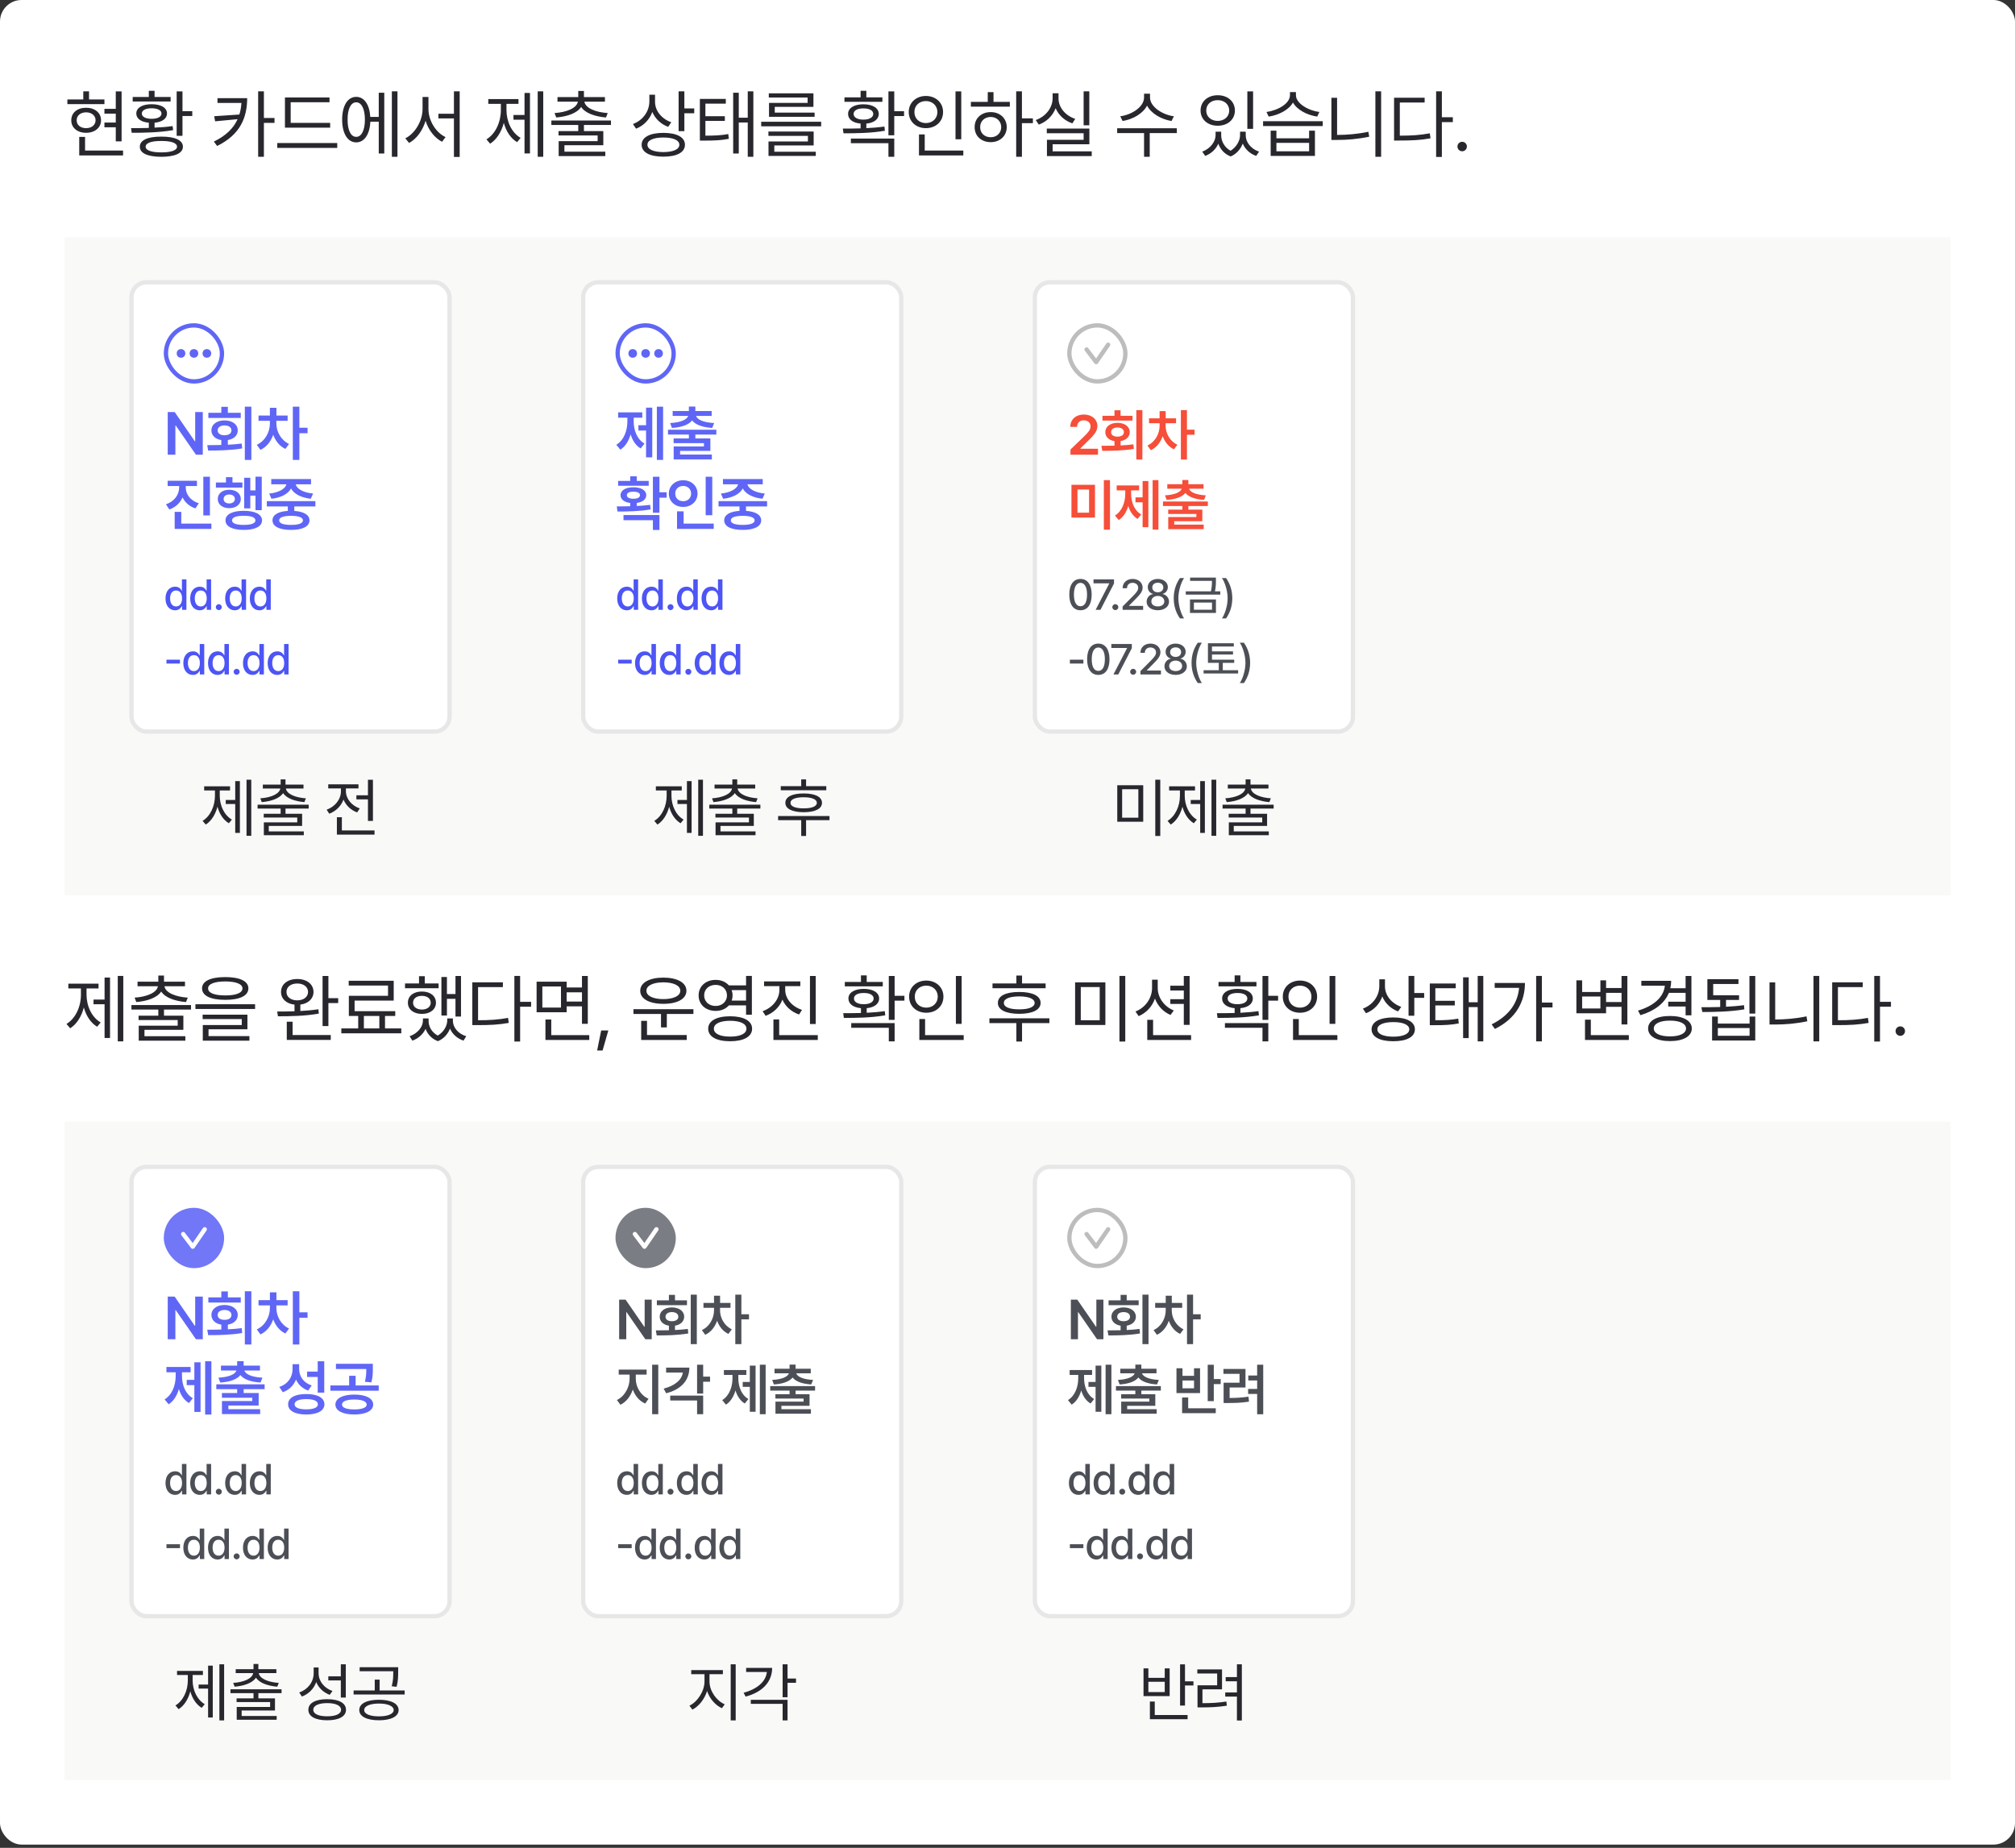 <svg width="374" height="343" viewBox="0 0 374 343" fill="none" xmlns="http://www.w3.org/2000/svg">
<rect x="0" y="0" width="374" height="343" fill="#333333" stroke="none"/>
<rect width="374" height="342.4" rx="4" fill="white"/>
<path d="M22.568 16.967V26.236H21.488V23.625H19.383V22.75H21.488V21.096H19.383V20.207H21.488V16.967H22.568ZM19.383 18.457V19.332H12.506V18.457H15.459V16.953H16.525V18.457H19.383ZM15.979 20.002C17.605 20.002 18.754 20.932 18.754 22.326C18.754 23.707 17.605 24.65 15.979 24.65C14.352 24.65 13.217 23.707 13.23 22.326C13.217 20.932 14.352 20.002 15.979 20.002ZM15.979 20.85C14.94 20.863 14.229 21.451 14.229 22.326C14.229 23.201 14.94 23.789 15.979 23.789C17.018 23.789 17.729 23.201 17.742 22.326C17.729 21.451 17.018 20.863 15.979 20.85ZM22.842 27.945V28.848H14.707V25.416H15.787V27.945H22.842ZM33.87 16.967V20.631H35.688V21.533H33.87V25.211H32.79V16.967H33.87ZM29.946 25.361C32.475 25.348 33.938 26.018 33.952 27.234C33.938 28.451 32.475 29.094 29.946 29.107C27.403 29.094 25.954 28.451 25.954 27.234C25.954 26.018 27.403 25.348 29.946 25.361ZM29.946 26.168C28.073 26.154 27.02 26.551 27.034 27.234C27.02 27.891 28.073 28.287 29.946 28.287C31.806 28.287 32.858 27.891 32.858 27.234C32.858 26.551 31.806 26.154 29.946 26.168ZM24.327 23.789C25.305 23.789 26.439 23.782 27.622 23.748V22.777C26.2 22.661 25.298 22.025 25.298 21.068C25.298 19.988 26.419 19.346 28.142 19.346C29.878 19.346 30.985 19.988 30.999 21.068C30.985 22.019 30.11 22.654 28.688 22.777V23.693C29.83 23.645 30.979 23.557 32.038 23.406L32.134 24.158C29.522 24.609 26.61 24.65 24.45 24.65L24.327 23.789ZM31.669 18.006V18.84H24.628V18.006H27.622V16.857H28.688V18.006H31.669ZM28.142 20.098C27.02 20.098 26.323 20.48 26.323 21.068C26.323 21.684 27.02 22.053 28.142 22.053C29.263 22.053 29.974 21.684 29.974 21.068C29.974 20.48 29.263 20.098 28.142 20.098ZM45.878 18.225C45.864 21.738 44.675 24.951 40.3 27.098L39.698 26.277C41.988 25.17 43.362 23.762 44.1 22.121L39.931 22.518L39.753 21.574L44.429 21.26C44.641 20.576 44.764 19.858 44.811 19.113H40.368V18.225H45.878ZM48.981 16.953V21.902H50.95V22.805H48.981V29.107H47.915V16.953H48.981ZM61.281 22.805V23.693H52.887V18.088H61.158V18.977H53.953V22.805H61.281ZM62.594 26.551V27.453H51.465V26.551H62.594ZM73.772 16.953V29.107H72.733V16.953H73.772ZM71.325 17.213V28.492H70.3V22.586H68.741C68.625 24.951 67.62 26.428 66.116 26.428C64.53 26.428 63.505 24.787 63.505 22.203C63.505 19.619 64.53 17.979 66.116 17.979C67.593 17.979 68.591 19.407 68.727 21.697H70.3V17.213H71.325ZM66.116 18.99C65.132 18.99 64.503 20.221 64.516 22.203C64.503 24.172 65.132 25.416 66.116 25.402C67.1 25.416 67.729 24.172 67.729 22.203C67.729 20.221 67.1 18.99 66.116 18.99ZM79.523 20.221C79.523 22.422 80.931 24.637 82.695 25.443L82.052 26.318C80.672 25.607 79.53 24.151 78.99 22.422C78.45 24.24 77.308 25.799 75.927 26.537L75.23 25.676C77.008 24.801 78.43 22.463 78.43 20.221V18.006H79.523V20.221ZM85.32 16.953V29.135H84.254V21.984H81.369V21.109H84.254V16.953H85.32ZM100.828 16.953V29.107H99.802V16.953H100.828ZM98.367 17.254V28.479H97.355V22.217H95.304V21.342H97.355V17.254H98.367ZM94.005 20.426C94.005 22.531 94.949 24.623 96.63 25.594L95.974 26.387C94.778 25.669 93.93 24.356 93.513 22.805C93.069 24.48 92.187 25.908 90.97 26.674L90.287 25.867C91.982 24.855 92.966 22.641 92.966 20.426V19.277H90.629V18.389H96.234V19.277H94.005V20.426ZM113.401 22.367V23.201H108.383V24.336H111.979V26.961H104.76V28.15H112.348V28.971H103.694V26.195H110.926V25.143H103.667V24.336H107.331V23.201H102.34V22.367H113.401ZM108.383 16.885V18.02H112.28V18.867H108.465C108.664 20.077 110.564 20.843 112.799 20.986L112.471 21.807C110.441 21.636 108.609 21.007 107.864 19.852C107.119 21.007 105.287 21.636 103.243 21.807L102.928 20.986C105.15 20.843 107.05 20.077 107.262 18.867H103.475V18.02H107.331V16.885H108.383ZM121.581 18.922C121.581 20.576 122.838 22.094 124.602 22.695L124.014 23.543C122.668 23.051 121.608 22.046 121.075 20.781C120.555 22.21 119.475 23.338 118.053 23.885L117.479 23.023C119.297 22.34 120.514 20.713 120.528 18.84V17.582H121.581V18.922ZM127.022 16.953V20.125H128.854V21.027H127.022V24.35H125.956V16.953H127.022ZM123.126 24.664C125.628 24.664 127.131 25.471 127.131 26.865C127.131 28.287 125.628 29.08 123.126 29.08C120.624 29.08 119.092 28.287 119.092 26.865C119.092 25.471 120.624 24.664 123.126 24.664ZM123.126 25.525C121.294 25.525 120.159 26.031 120.172 26.865C120.159 27.727 121.294 28.219 123.126 28.232C124.971 28.219 126.092 27.727 126.092 26.865C126.092 26.031 124.971 25.525 123.126 25.525ZM134.714 18.361V19.236H130.927V21.574H134.537V22.436H130.927V25.184C132.732 25.177 133.846 25.129 135.179 24.883L135.275 25.771C133.853 26.045 132.677 26.1 130.681 26.1H129.902V18.361H134.714ZM139.828 16.953V29.107H138.789V22.736H137.121V28.492H136.082V17.213H137.121V21.848H138.789V16.953H139.828ZM152.415 22.6V23.447H141.286V22.6H152.415ZM151.02 24.418V27.002H143.719V28.164H151.416V28.943H142.639V26.264H149.954V25.225H142.625V24.418H151.02ZM150.979 17.322V19.838H143.801V20.904H151.198V21.684H142.735V19.1H149.899V18.102H142.694V17.322H150.979ZM165.981 16.967V20.645H167.799V21.547H165.981V25.115H164.901V16.967H165.981ZM156.438 23.871C157.409 23.871 158.543 23.871 159.733 23.83V22.941C158.318 22.818 157.409 22.155 157.409 21.15C157.409 20.043 158.543 19.359 160.252 19.359C161.975 19.359 163.096 20.043 163.11 21.15C163.096 22.148 162.207 22.811 160.799 22.941V23.789C161.934 23.734 163.082 23.645 164.149 23.488L164.245 24.268C161.606 24.732 158.694 24.746 156.561 24.746L156.438 23.871ZM165.981 25.717V29.107H164.901V26.578H157.928V25.717H165.981ZM163.78 18.074V18.895H156.739V18.074H159.733V16.857H160.799V18.074H163.78ZM160.252 20.125C159.131 20.111 158.434 20.508 158.434 21.15C158.434 21.779 159.131 22.217 160.252 22.203C161.373 22.217 162.084 21.779 162.084 21.15C162.084 20.508 161.373 20.111 160.252 20.125ZM178.417 16.967V25.854H177.351V16.967H178.417ZM178.8 27.945V28.848H170.57V24.951H171.636V27.945H178.8ZM171.855 17.814C173.673 17.814 175.04 19.045 175.04 20.795C175.04 22.572 173.673 23.789 171.855 23.789C170.036 23.789 168.669 22.572 168.669 20.795C168.669 19.045 170.036 17.814 171.855 17.814ZM171.855 18.758C170.624 18.758 169.708 19.605 169.722 20.795C169.708 22.012 170.624 22.846 171.855 22.846C173.058 22.846 173.988 22.012 173.988 20.795C173.988 19.605 173.058 18.758 171.855 18.758ZM189.678 16.953V21.971H191.715V22.859H189.678V29.107H188.612V16.953H189.678ZM187.436 18.908V19.797H180.203V18.908H183.334V17.104H184.401V18.908H187.436ZM183.881 20.809C185.604 20.809 186.848 21.957 186.862 23.598C186.848 25.238 185.604 26.387 183.881 26.387C182.145 26.387 180.887 25.238 180.901 23.598C180.887 21.957 182.145 20.809 183.881 20.809ZM183.881 21.711C182.746 21.711 181.912 22.504 181.926 23.598C181.912 24.705 182.746 25.484 183.881 25.471C185.002 25.484 185.823 24.705 185.836 23.598C185.823 22.504 185.002 21.711 183.881 21.711ZM202.183 16.953V23.256H201.13V16.953H202.183ZM202.197 23.871V26.783H195.374V28.096H202.634V28.971H194.322V25.949H201.13V24.732H194.294V23.871H202.197ZM196.468 18.238C196.454 19.961 197.767 21.479 199.572 22.066L199.038 22.9C197.616 22.415 196.482 21.396 195.935 20.084C195.388 21.499 194.246 22.613 192.804 23.133L192.243 22.285C194.075 21.643 195.374 20.029 195.374 18.238V17.309H196.468V18.238ZM213.452 18.088C213.452 19.797 215.695 21.287 217.882 21.588L217.445 22.463C215.558 22.148 213.692 21.102 212.905 19.605C212.126 21.109 210.253 22.148 208.366 22.463L207.929 21.588C210.116 21.287 212.345 19.824 212.345 18.088V17.391H213.452V18.088ZM218.429 23.803V24.705H213.398V29.107H212.345V24.705H207.355V23.803H218.429ZM226.663 25.115C226.663 26.189 227.237 27.33 228.4 27.986C229.548 27.269 230.163 26.059 230.163 25.115V24.445H231.216V25.115C231.216 26.359 232.132 27.617 233.691 28.15L233.157 28.943C231.941 28.513 231.086 27.665 230.669 26.646C230.293 27.631 229.548 28.561 228.427 29.039C227.244 28.588 226.492 27.692 226.13 26.674C225.699 27.658 224.859 28.506 223.696 28.943L223.15 28.15C224.681 27.576 225.61 26.277 225.624 25.115V24.445H226.663V25.115ZM232.583 16.967V23.912H231.517V16.967H232.583ZM226.021 17.678C227.866 17.678 229.206 18.826 229.206 20.521C229.206 22.189 227.866 23.338 226.021 23.338C224.175 23.338 222.835 22.189 222.835 20.521C222.835 18.826 224.175 17.678 226.021 17.678ZM226.021 18.594C224.776 18.58 223.874 19.387 223.888 20.521C223.874 21.643 224.776 22.436 226.021 22.449C227.251 22.436 228.153 21.643 228.153 20.521C228.153 19.387 227.251 18.58 226.021 18.594ZM236.912 24.254V25.676H242.982V24.254H244.063V28.943H235.846V24.254H236.912ZM236.912 28.082H242.982V26.523H236.912V28.082ZM245.512 22.504V23.393H234.438V22.504H245.512ZM240.535 17.664C240.535 19.168 242.75 20.508 244.883 20.781L244.486 21.643C242.6 21.362 240.754 20.398 239.988 19.031C239.209 20.405 237.35 21.362 235.477 21.643L235.066 20.781C237.227 20.494 239.428 19.209 239.428 17.664V17.09H240.535V17.664ZM256.349 16.953V29.107H255.282V16.953H256.349ZM248.173 18.156V25.047C250.025 25.04 251.946 24.89 253.983 24.459L254.134 25.375C251.974 25.826 250.046 25.977 248.105 25.977H247.12V18.156H248.173ZM267.623 16.953V21.766H269.66V22.668H267.623V29.135H266.557V16.953H267.623ZM264.424 18.143V19.031H259.816V25.184C262.018 25.184 263.576 25.081 265.381 24.746L265.518 25.676C263.617 26.018 262.018 26.086 259.707 26.086H258.75V18.143H264.424ZM271.392 28.082C270.913 28.082 270.503 27.686 270.517 27.193C270.503 26.715 270.913 26.318 271.392 26.318C271.87 26.318 272.267 26.715 272.267 27.193C272.267 27.686 271.87 28.082 271.392 28.082Z" fill="#27272D"/>
<rect width="350" height="122.2" transform="translate(12 44)" fill="#F9F9F8"/>
<rect x="24.4" y="52.4" width="59.04" height="83.4" rx="2.8" fill="white"/>
<rect x="24.4" y="52.4" width="59.04" height="83.4" rx="2.8" stroke="#E7E7E7" stroke-width="0.8"/>
<rect x="30.798" y="60.4" width="10.4" height="10.4" rx="5.2" stroke="#5F66F6" stroke-width="0.8"/>
<circle cx="33.597" cy="65.601" r="0.8" fill="#5F66F6"/>
<circle cx="35.995" cy="65.601" r="0.8" fill="#5F66F6"/>
<circle cx="38.398" cy="65.601" r="0.8" fill="#5F66F6"/>
<path d="M37.639 76.482V84.4H36.37L32.619 78.986H32.553V84.4H31.131V76.482H32.422L36.152 81.896H36.228V76.482H37.639ZM46.656 75.486V85.374H45.442V75.486H46.656ZM38.464 82.629C39.251 82.623 40.143 82.623 41.078 82.596V81.688C39.968 81.513 39.24 80.835 39.24 79.894C39.24 78.778 40.23 78.04 41.668 78.035C43.123 78.04 44.129 78.778 44.129 79.894C44.129 80.829 43.402 81.502 42.292 81.682V82.552C43.161 82.514 44.036 82.443 44.862 82.333L44.95 83.241C42.779 83.607 40.416 83.635 38.639 83.635L38.464 82.629ZM38.672 77.586V76.624H41.078V75.519H42.292V76.624H44.687V77.586H38.672ZM40.4 79.894C40.389 80.463 40.919 80.796 41.668 80.791C42.44 80.796 42.965 80.463 42.959 79.894C42.965 79.32 42.44 78.97 41.668 78.965C40.919 78.97 40.389 79.32 40.4 79.894ZM51.298 78.625C51.298 80.091 52.124 81.688 53.649 82.41L52.971 83.329C51.899 82.836 51.128 81.852 50.713 80.698C50.281 81.945 49.466 82.995 48.334 83.504L47.667 82.563C49.225 81.863 50.095 80.178 50.095 78.625V78.111H47.984V77.138H50.095V75.694H51.309V77.138H53.387V78.111H51.298V78.625ZM54.349 85.374V75.486H55.563V79.402H57.084V80.419H55.563V85.374H54.349ZM34.478 90.499C34.478 91.729 35.32 92.932 36.895 93.419L36.272 94.371C35.151 94.01 34.336 93.266 33.882 92.325C33.439 93.348 32.597 94.163 31.427 94.568L30.803 93.605C32.395 93.08 33.242 91.8 33.253 90.499V90.215H31.12V89.241H36.556V90.215H34.478V90.499ZM32.422 98.177V95.016H33.647V97.193H39.236V98.177H32.422ZM37.737 95.672V88.497H38.962V95.672H37.737ZM48.581 88.486V94.699H47.422V92.008H46.459V94.371H45.322V88.683H46.459V91.024H47.422V88.486H48.581ZM40.072 90.51V89.558H41.942V88.574H43.145V89.558H44.993V90.51H40.072ZM40.422 92.621C40.411 91.593 41.307 90.909 42.543 90.915C43.801 90.909 44.687 91.593 44.698 92.621C44.687 93.649 43.801 94.327 42.543 94.327C41.307 94.327 40.411 93.649 40.422 92.621ZM41.504 92.621C41.504 93.129 41.925 93.452 42.543 93.452C43.167 93.452 43.593 93.129 43.593 92.621C43.593 92.112 43.167 91.79 42.543 91.79C41.925 91.79 41.504 92.112 41.504 92.621ZM41.854 96.602C41.849 95.465 43.129 94.825 45.245 94.819C47.356 94.825 48.63 95.465 48.636 96.602C48.63 97.718 47.356 98.363 45.245 98.363C43.129 98.363 41.849 97.718 41.854 96.602ZM43.068 96.602C43.063 97.143 43.834 97.439 45.245 97.433C46.651 97.439 47.405 97.143 47.411 96.602C47.405 96.028 46.651 95.738 45.245 95.749C43.834 95.738 43.063 96.028 43.068 96.602ZM58.538 93.025V94.01H54.623V94.841C56.389 94.956 57.439 95.568 57.445 96.591C57.439 97.728 56.149 98.363 54.021 98.363C51.861 98.363 50.576 97.728 50.576 96.591C50.576 95.568 51.626 94.95 53.42 94.835V94.01H49.526V93.025H58.538ZM49.963 91.615C51.779 91.445 52.966 90.707 53.168 89.897H50.346V88.924H57.729V89.897H54.88C55.077 90.712 56.252 91.445 58.112 91.615L57.685 92.577C55.886 92.391 54.557 91.675 54.021 90.674C53.485 91.675 52.173 92.391 50.379 92.577L49.963 91.615ZM51.812 96.591C51.806 97.138 52.583 97.439 54.021 97.433C55.438 97.439 56.22 97.138 56.231 96.591C56.22 96.044 55.438 95.754 54.021 95.749C52.583 95.754 51.806 96.044 51.812 96.591Z" fill="#5F66F6"/>
<path d="M32.492 113.285C31.469 113.281 30.719 112.457 30.719 111.09C30.719 109.707 31.48 108.902 32.5 108.902C33.289 108.902 33.574 109.379 33.727 109.645H33.766V107.543H34.602V113.199H33.789V112.535H33.727C33.57 112.812 33.266 113.281 32.492 113.285ZM31.57 111.074C31.566 111.926 31.949 112.57 32.68 112.574C33.391 112.57 33.789 111.965 33.789 111.074C33.789 110.191 33.398 109.609 32.68 109.613C31.941 109.609 31.566 110.238 31.57 111.074ZM37.073 113.285C36.05 113.281 35.3 112.457 35.3 111.09C35.3 109.707 36.062 108.902 37.081 108.902C37.87 108.902 38.156 109.379 38.308 109.645H38.347V107.543H39.183V113.199H38.37V112.535H38.308C38.152 112.812 37.847 113.281 37.073 113.285ZM36.152 111.074C36.148 111.926 36.531 112.57 37.261 112.574C37.972 112.57 38.37 111.965 38.37 111.074C38.37 110.191 37.98 109.609 37.261 109.613C36.523 109.609 36.148 110.238 36.152 111.074ZM40.616 113.254C40.311 113.25 40.057 113.004 40.061 112.699C40.057 112.395 40.311 112.145 40.616 112.145C40.916 112.145 41.166 112.395 41.17 112.699C41.166 113.004 40.916 113.25 40.616 113.254ZM43.564 113.285C42.541 113.281 41.791 112.457 41.791 111.09C41.791 109.707 42.552 108.902 43.572 108.902C44.361 108.902 44.646 109.379 44.798 109.645H44.837V107.543H45.673V113.199H44.861V112.535H44.798C44.642 112.812 44.337 113.281 43.564 113.285ZM42.642 111.074C42.638 111.926 43.021 112.57 43.752 112.574C44.462 112.57 44.861 111.965 44.861 111.074C44.861 110.191 44.47 109.609 43.752 109.613C43.013 109.609 42.638 110.238 42.642 111.074ZM48.145 113.285C47.122 113.281 46.372 112.457 46.372 111.09C46.372 109.707 47.134 108.902 48.153 108.902C48.942 108.902 49.227 109.379 49.38 109.645H49.419V107.543H50.255V113.199H49.442V112.535H49.38C49.223 112.812 48.919 113.281 48.145 113.285ZM47.223 111.074C47.219 111.926 47.602 112.57 48.333 112.574C49.044 112.57 49.442 111.965 49.442 111.074C49.442 110.191 49.052 109.609 48.333 109.613C47.594 109.609 47.219 110.238 47.223 111.074ZM33.406 122.449V123.168H30.898V122.449H33.406ZM35.8 125.285C34.777 125.281 34.027 124.457 34.027 123.09C34.027 121.707 34.788 120.902 35.808 120.902C36.597 120.902 36.882 121.379 37.034 121.645H37.073V119.543H37.909V125.199H37.097V124.535H37.034C36.878 124.812 36.573 125.281 35.8 125.285ZM34.878 123.074C34.874 123.926 35.257 124.57 35.987 124.574C36.698 124.57 37.097 123.965 37.097 123.074C37.097 122.191 36.706 121.609 35.987 121.613C35.249 121.609 34.874 122.238 34.878 123.074ZM40.381 125.285C39.358 125.281 38.608 124.457 38.608 123.09C38.608 121.707 39.37 120.902 40.389 120.902C41.178 120.902 41.463 121.379 41.616 121.645H41.655V119.543H42.491V125.199H41.678V124.535H41.616C41.459 124.812 41.155 125.281 40.381 125.285ZM39.459 123.074C39.456 123.926 39.838 124.57 40.569 124.574C41.28 124.57 41.678 123.965 41.678 123.074C41.678 122.191 41.288 121.609 40.569 121.613C39.831 121.609 39.456 122.238 39.459 123.074ZM43.923 125.254C43.619 125.25 43.365 125.004 43.369 124.699C43.365 124.395 43.619 124.145 43.923 124.145C44.224 124.145 44.474 124.395 44.478 124.699C44.474 125.004 44.224 125.25 43.923 125.254ZM46.872 125.285C45.848 125.281 45.098 124.457 45.098 123.09C45.098 121.707 45.86 120.902 46.88 120.902C47.669 120.902 47.954 121.379 48.106 121.645H48.145V119.543H48.981V125.199H48.169V124.535H48.106C47.95 124.812 47.645 125.281 46.872 125.285ZM45.95 123.074C45.946 123.926 46.329 124.57 47.059 124.574C47.77 124.57 48.169 123.965 48.169 123.074C48.169 122.191 47.778 121.609 47.059 121.613C46.321 121.609 45.946 122.238 45.95 123.074ZM51.453 125.285C50.43 125.281 49.68 124.457 49.68 123.09C49.68 121.707 50.441 120.902 51.461 120.902C52.25 120.902 52.535 121.379 52.688 121.645H52.727V119.543H53.562V125.199H52.75V124.535H52.688C52.531 124.812 52.227 125.281 51.453 125.285ZM50.531 123.074C50.527 123.926 50.91 124.57 51.641 124.574C52.352 124.57 52.75 123.965 52.75 123.074C52.75 122.191 52.359 121.609 51.641 121.613C50.902 121.609 50.527 122.238 50.531 123.074Z" fill="#4D55F5"/>
<path d="M46.636 144.73V155.148H45.757V144.73H46.636ZM44.526 144.988V154.609H43.659V149.242H41.901V148.492H43.659V144.988H44.526ZM40.788 147.707C40.788 149.512 41.597 151.305 43.038 152.137L42.475 152.816C41.45 152.201 40.724 151.076 40.366 149.746C39.985 151.182 39.229 152.406 38.186 153.062L37.6 152.371C39.054 151.504 39.897 149.605 39.897 147.707V146.723H37.893V145.961H42.698V146.723H40.788V147.707ZM57.293 149.371V150.086H52.992V151.059H56.074V153.309H49.886V154.328H56.39V155.031H48.972V152.652H55.172V151.75H48.949V151.059H52.09V150.086H47.812V149.371H57.293ZM52.992 144.672V145.645H56.332V146.371H53.062C53.232 147.408 54.861 148.064 56.777 148.188L56.496 148.891C54.756 148.744 53.185 148.205 52.547 147.215C51.908 148.205 50.338 148.744 48.586 148.891L48.316 148.188C50.22 148.064 51.849 147.408 52.031 146.371H48.785V145.645H52.09V144.672H52.992ZM69.22 144.742V152.383H68.294V148.387H66.15V147.625H68.294V144.742H69.22ZM69.513 154.152V154.926H62.529V151.691H63.454V154.152H69.513ZM64.204 146.887C64.204 148.234 65.247 149.547 66.771 150.062L66.29 150.801C65.113 150.379 64.204 149.5 63.759 148.422C63.308 149.623 62.347 150.584 61.111 151.047L60.63 150.297C62.165 149.758 63.279 148.387 63.279 146.887V146.348H60.923V145.586H66.536V146.348H64.204V146.887Z" fill="#27272D"/>
<rect x="108.24" y="52.4" width="59.04" height="83.4" rx="2.8" fill="white"/>
<rect x="108.24" y="52.4" width="59.04" height="83.4" rx="2.8" stroke="#E7E7E7" stroke-width="0.8"/>
<rect x="114.638" y="60.4" width="10.4" height="10.4" rx="5.2" stroke="#5F66F6" stroke-width="0.8"/>
<circle cx="117.437" cy="65.601" r="0.8" fill="#5F66F6"/>
<circle cx="119.835" cy="65.601" r="0.8" fill="#5F66F6"/>
<circle cx="122.238" cy="65.601" r="0.8" fill="#5F66F6"/>
<path d="M123.076 75.486V85.374H121.916V75.486H123.076ZM121.063 75.672V84.893H119.915V79.916H118.493V78.932H119.915V75.672H121.063ZM117.618 78.188C117.618 79.861 118.22 81.535 119.63 82.344L118.909 83.241C117.995 82.694 117.388 81.754 117.049 80.627C116.699 81.847 116.07 82.885 115.135 83.471L114.391 82.563C115.824 81.699 116.448 79.905 116.448 78.188V77.532H114.73V76.547H119.215V77.532H117.618V78.188ZM132.957 79.763V80.66H129.063V81.382H131.852V83.7H126.23V84.379H132.125V85.286H125.038V82.869H130.66V82.257H125.027V81.382H127.86V80.66H123.988V79.763H132.957ZM129.063 75.465V76.296H132.093V77.204H129.194C129.429 77.903 130.578 78.428 132.552 78.527L132.191 79.435C130.419 79.325 129.085 78.844 128.461 78.046C127.838 78.844 126.509 79.325 124.721 79.435L124.382 78.527C126.334 78.428 127.483 77.903 127.74 77.204H124.852V76.296H127.86V75.465H129.063ZM122.398 88.497V91.374H123.732V92.38H122.398V95.18H121.184V88.497H122.398ZM114.479 93.999C115.223 93.999 116.081 93.993 116.973 93.966V93.365C115.873 93.228 115.179 92.697 115.179 91.921C115.179 91.013 116.13 90.444 117.563 90.455C119.007 90.444 119.948 91.013 119.948 91.921C119.948 92.692 119.27 93.217 118.187 93.353V93.922C119.029 93.884 119.877 93.818 120.67 93.715L120.768 94.557C118.657 94.928 116.349 94.95 114.61 94.95L114.479 93.999ZM122.398 95.607V98.374H121.184V96.558H115.726V95.607H122.398ZM120.407 89.274V90.171H114.73V89.274H116.973V88.41H118.187V89.274H120.407ZM117.563 91.275C116.798 91.264 116.338 91.494 116.349 91.921C116.338 92.325 116.798 92.588 117.563 92.577C118.329 92.588 118.788 92.325 118.788 91.921C118.788 91.494 118.329 91.264 117.563 91.275ZM132.202 88.497V95.639H130.977V88.497H132.202ZM132.475 97.193V98.177H125.661V94.918H126.886V97.193H132.475ZM126.81 89.143C128.308 89.143 129.468 90.182 129.468 91.615C129.468 93.08 128.308 94.097 126.81 94.097C125.3 94.097 124.141 93.08 124.141 91.615C124.141 90.182 125.3 89.143 126.81 89.143ZM126.81 90.204C125.968 90.204 125.322 90.761 125.333 91.615C125.322 92.49 125.968 93.036 126.81 93.036C127.63 93.036 128.275 92.49 128.275 91.615C128.275 90.761 127.63 90.204 126.81 90.204ZM142.378 93.025V94.01H138.463V94.83C140.235 94.95 141.274 95.563 141.285 96.591C141.274 97.728 139.994 98.363 137.861 98.363C135.706 98.363 134.416 97.728 134.416 96.591C134.416 95.563 135.466 94.945 137.26 94.83V94.01H133.366V93.025H142.378ZM137.861 95.749C136.417 95.76 135.641 96.044 135.652 96.591C135.641 97.138 136.417 97.433 137.861 97.433C139.272 97.433 140.06 97.138 140.07 96.591C140.06 96.044 139.272 95.76 137.861 95.749ZM141.569 88.924V89.897H138.725C138.917 90.712 140.098 91.445 141.952 91.615L141.525 92.577C139.731 92.397 138.397 91.68 137.861 90.674C137.325 91.675 136.013 92.397 134.219 92.577L133.803 91.615C135.619 91.445 136.8 90.701 137.008 89.897H134.186V88.924H141.569Z" fill="#5F66F6"/>
<path d="M116.332 113.285C115.309 113.285 114.559 112.457 114.559 111.09C114.559 109.707 115.316 108.902 116.34 108.902C117.129 108.902 117.418 109.379 117.566 109.645H117.605V107.543H118.441V113.199H117.629V112.535H117.566C117.41 112.816 117.105 113.285 116.332 113.285ZM116.52 112.574C117.23 112.574 117.629 111.965 117.629 111.074C117.629 110.191 117.238 109.613 116.52 109.613C115.777 109.613 115.41 110.238 115.41 111.074C115.41 111.926 115.793 112.574 116.52 112.574ZM120.913 113.285C119.89 113.285 119.14 112.457 119.14 111.09C119.14 109.707 119.898 108.902 120.921 108.902C121.71 108.902 121.999 109.379 122.148 109.645H122.187V107.543H123.023V113.199H122.21V112.535H122.148C121.991 112.816 121.687 113.285 120.913 113.285ZM121.101 112.574C121.812 112.574 122.21 111.965 122.21 111.074C122.21 110.191 121.82 109.613 121.101 109.613C120.359 109.613 119.991 110.238 119.991 111.074C119.991 111.926 120.374 112.574 121.101 112.574ZM124.455 113.254C124.151 113.254 123.893 113.004 123.901 112.699C123.893 112.395 124.151 112.145 124.455 112.145C124.752 112.145 125.01 112.395 125.01 112.699C125.01 113.004 124.752 113.254 124.455 113.254ZM127.404 113.285C126.38 113.285 125.63 112.457 125.63 111.09C125.63 109.707 126.388 108.902 127.412 108.902C128.201 108.902 128.49 109.379 128.638 109.645H128.677V107.543H129.513V113.199H128.701V112.535H128.638C128.482 112.816 128.177 113.285 127.404 113.285ZM127.591 112.574C128.302 112.574 128.701 111.965 128.701 111.074C128.701 110.191 128.31 109.613 127.591 109.613C126.849 109.613 126.482 110.238 126.482 111.074C126.482 111.926 126.865 112.574 127.591 112.574ZM131.985 113.285C130.962 113.285 130.212 112.457 130.212 111.09C130.212 109.707 130.97 108.902 131.993 108.902C132.782 108.902 133.071 109.379 133.22 109.645H133.259V107.543H134.095V113.199H133.282V112.535H133.22C133.063 112.816 132.759 113.285 131.985 113.285ZM132.173 112.574C132.884 112.574 133.282 111.965 133.282 111.074C133.282 110.191 132.891 109.613 132.173 109.613C131.43 109.613 131.063 110.238 131.063 111.074C131.063 111.926 131.446 112.574 132.173 112.574ZM117.246 122.449V123.168H114.738V122.449H117.246ZM119.64 125.285C118.616 125.285 117.866 124.457 117.866 123.09C117.866 121.707 118.624 120.902 119.648 120.902C120.437 120.902 120.726 121.379 120.874 121.645H120.913V119.543H121.749V125.199H120.937V124.535H120.874C120.718 124.816 120.413 125.285 119.64 125.285ZM119.827 124.574C120.538 124.574 120.937 123.965 120.937 123.074C120.937 122.191 120.546 121.613 119.827 121.613C119.085 121.613 118.718 122.238 118.718 123.074C118.718 123.926 119.101 124.574 119.827 124.574ZM124.221 125.285C123.198 125.285 122.448 124.457 122.448 123.09C122.448 121.707 123.205 120.902 124.229 120.902C125.018 120.902 125.307 121.379 125.455 121.645H125.495V119.543H126.33V125.199H125.518V124.535H125.455C125.299 124.816 124.995 125.285 124.221 125.285ZM124.409 124.574C125.12 124.574 125.518 123.965 125.518 123.074C125.518 122.191 125.127 121.613 124.409 121.613C123.666 121.613 123.299 122.238 123.299 123.074C123.299 123.926 123.682 124.574 124.409 124.574ZM127.763 125.254C127.459 125.254 127.201 125.004 127.209 124.699C127.201 124.395 127.459 124.145 127.763 124.145C128.06 124.145 128.318 124.395 128.318 124.699C128.318 125.004 128.06 125.254 127.763 125.254ZM130.712 125.285C129.688 125.285 128.938 124.457 128.938 123.09C128.938 121.707 129.696 120.902 130.72 120.902C131.509 120.902 131.798 121.379 131.946 121.645H131.985V119.543H132.821V125.199H132.009V124.535H131.946C131.79 124.816 131.485 125.285 130.712 125.285ZM130.899 124.574C131.61 124.574 132.009 123.965 132.009 123.074C132.009 122.191 131.618 121.613 130.899 121.613C130.157 121.613 129.79 122.238 129.79 123.074C129.79 123.926 130.173 124.574 130.899 124.574ZM135.293 125.285C134.27 125.285 133.52 124.457 133.52 123.09C133.52 121.707 134.277 120.902 135.301 120.902C136.09 120.902 136.379 121.379 136.527 121.645H136.566V119.543H137.402V125.199H136.59V124.535H136.527C136.371 124.816 136.066 125.285 135.293 125.285ZM135.48 124.574C136.191 124.574 136.59 123.965 136.59 123.074C136.59 122.191 136.199 121.613 135.48 121.613C134.738 121.613 134.371 122.238 134.371 123.074C134.371 123.926 134.754 124.574 135.48 124.574Z" fill="#4D55F5"/>
<path d="M130.475 144.73V155.148H129.597V144.73H130.475ZM128.366 144.988V154.609H127.499V149.242H125.741V148.492H127.499V144.988H128.366ZM124.628 147.707C124.628 149.512 125.436 151.305 126.878 152.137L126.315 152.816C125.29 152.201 124.563 151.076 124.206 149.746C123.825 151.182 123.069 152.406 122.026 153.062L121.44 152.371C122.893 151.504 123.737 149.605 123.737 147.707V146.723H121.733V145.961H126.538V146.723H124.628V147.707ZM141.133 149.371V150.086H136.832V151.059H139.914V153.309H133.726V154.328H140.23V155.031H132.812V152.652H139.011V151.75H132.789V151.059H135.929V150.086H131.652V149.371H141.133ZM136.832 144.672V145.645H140.172V146.371H136.902C137.072 147.408 138.701 148.064 140.617 148.188L140.336 148.891C138.595 148.744 137.025 148.205 136.386 147.215C135.748 148.205 134.177 148.744 132.425 148.891L132.156 148.188C134.06 148.064 135.689 147.408 135.871 146.371H132.625V145.645H135.929V144.672H136.832ZM153.365 145.926V146.688H144.915V145.926H148.712V144.672H149.615V145.926H153.365ZM153.962 151.48V152.242H149.615V155.172H148.712V152.242H144.423V151.48H153.962ZM149.169 147.285C151.29 147.285 152.568 147.906 152.568 149.031C152.568 150.133 151.29 150.754 149.169 150.766C147.036 150.754 145.759 150.133 145.771 149.031C145.759 147.906 147.036 147.285 149.169 147.285ZM149.169 147.988C147.611 147.988 146.708 148.375 146.72 149.031C146.708 149.676 147.611 150.051 149.169 150.051C150.704 150.051 151.607 149.676 151.618 149.031C151.607 148.375 150.704 147.988 149.169 147.988Z" fill="#27272D"/>
<rect x="192.08" y="52.4" width="59.04" height="83.4" rx="2.8" fill="white"/>
<rect x="192.08" y="52.4" width="59.04" height="83.4" rx="2.8" stroke="#E7E7E7" stroke-width="0.8"/>
<rect x="198.478" y="60.4" width="10.4" height="10.4" rx="5.2" stroke="#BDBDBD" stroke-width="0.8"/>
<path d="M201.68 64.873L203.457 67.215L205.68 63.984" stroke="#BDBDBD" stroke-width="0.8" stroke-linecap="round" stroke-linejoin="round"/>
<path d="M198.688 84.4V83.446L201.288 80.937C202.029 80.196 202.415 79.759 202.415 79.139C202.415 78.454 201.871 78.022 201.155 78.022C200.399 78.022 199.911 78.495 199.916 79.241H198.657C198.652 77.85 199.698 76.946 201.166 76.946C202.669 76.946 203.679 77.844 203.684 79.079C203.679 79.906 203.283 80.577 201.836 81.943L200.526 83.243V83.293H203.796V84.4H198.688ZM212.037 76.123V85.304H210.91V76.123H212.037ZM204.43 82.755C205.161 82.75 205.989 82.75 206.857 82.725V81.882C205.826 81.719 205.151 81.09 205.151 80.216C205.151 79.18 206.07 78.495 207.406 78.49C208.756 78.495 209.691 79.18 209.691 80.216C209.691 81.084 209.015 81.709 207.985 81.877V82.684C208.792 82.648 209.604 82.582 210.371 82.481L210.453 83.324C208.436 83.664 206.243 83.689 204.592 83.689L204.43 82.755ZM204.623 78.073V77.179H206.857V76.153H207.985V77.179H210.209V78.073H204.623ZM206.228 80.216C206.217 80.744 206.71 81.054 207.406 81.049C208.122 81.054 208.609 80.744 208.604 80.216C208.609 79.683 208.122 79.358 207.406 79.353C206.71 79.358 206.217 79.683 206.228 80.216ZM216.347 79.038C216.347 80.399 217.114 81.882 218.531 82.552L217.901 83.405C216.906 82.948 216.19 82.034 215.804 80.963C215.403 82.12 214.646 83.095 213.595 83.568L212.975 82.694C214.423 82.044 215.23 80.48 215.23 79.038V78.561H213.27V77.657H215.23V76.316H216.357V77.657H218.287V78.561H216.347V79.038ZM219.181 85.304V76.123H220.308V79.759H221.72V80.704H220.308V85.304H219.181ZM203.238 89.986V96.07H198.87V89.986H203.238ZM199.988 95.166H202.141V90.87H199.988V95.166ZM204.883 98.314V89.123H206.02V98.314H204.883ZM215.013 89.123V98.304H213.936V89.123H215.013ZM206.949 95.694C208.274 94.887 208.858 93.231 208.858 91.632V91.022H207.263V90.108H211.428V91.022H209.945V91.632C209.945 93.18 210.498 94.734 211.813 95.491L211.143 96.324C210.295 95.821 209.731 94.948 209.411 93.902C209.086 95.034 208.503 95.999 207.639 96.537L206.949 95.694ZM210.757 93.236V92.322H212.078V89.296H213.144V97.857H212.078V93.236H210.757ZM224.188 93.094V93.927H220.572V94.597H223.162V96.75H217.942V97.38H223.416V98.223H216.835V95.978H222.055V95.41H216.825V94.597H219.455V93.927H215.86V93.094H224.188ZM216.225 91.947C218.038 91.855 219.105 91.368 219.338 90.718H216.662V89.875H219.455V89.103H220.572V89.875H223.385V90.718H220.689C220.912 91.368 221.979 91.855 223.812 91.947L223.477 92.79C221.826 92.688 220.593 92.241 220.014 91.5C219.435 92.241 218.206 92.688 216.54 92.79L216.225 91.947Z" fill="#F64E39"/>
<path d="M200.547 113.277C199.238 113.277 198.469 112.223 198.469 110.371C198.469 108.531 199.246 107.465 200.547 107.465C201.844 107.465 202.621 108.531 202.625 110.371C202.621 112.223 201.855 113.277 200.547 113.277ZM199.328 110.371C199.324 111.781 199.781 112.535 200.547 112.535C201.309 112.535 201.766 111.781 201.766 110.371C201.766 108.965 201.305 108.195 200.547 108.191C199.785 108.195 199.328 108.965 199.328 110.371ZM203.355 113.199L205.878 108.324V108.277H202.964V107.543H206.769V108.309L204.253 113.199H203.355ZM207.014 113.254C206.709 113.25 206.455 113.004 206.459 112.699C206.455 112.395 206.709 112.145 207.014 112.145C207.315 112.145 207.565 112.395 207.569 112.699C207.565 113.004 207.315 113.25 207.014 113.254ZM208.369 113.199V112.574L210.33 110.598C210.951 109.953 211.259 109.594 211.259 109.098C211.259 108.539 210.806 108.184 210.212 108.184C209.584 108.184 209.185 108.582 209.181 109.184H208.369C208.361 108.148 209.15 107.465 210.228 107.465C211.318 107.465 212.072 108.156 212.08 109.074C212.072 109.707 211.775 110.211 210.712 111.254L209.564 112.418V112.465H212.173V113.199H208.369ZM214.903 113.277C213.673 113.277 212.817 112.613 212.825 111.691C212.817 110.965 213.337 110.371 214.005 110.27V110.238C213.423 110.105 213.036 109.59 213.036 108.973C213.036 108.102 213.821 107.465 214.903 107.465C215.97 107.465 216.759 108.102 216.762 108.973C216.759 109.59 216.364 110.105 215.794 110.238V110.27C216.454 110.371 216.977 110.965 216.981 111.691C216.977 112.613 216.114 113.277 214.903 113.277ZM213.7 111.629C213.688 112.184 214.157 112.566 214.903 112.566C215.637 112.566 216.106 112.184 216.106 111.629C216.106 111.047 215.598 110.621 214.903 110.621C214.2 110.621 213.688 111.047 213.7 111.629ZM213.872 109.051C213.876 109.578 214.298 109.945 214.903 109.941C215.493 109.945 215.923 109.582 215.919 109.051C215.923 108.523 215.509 108.164 214.903 108.168C214.282 108.164 213.876 108.523 213.872 109.051ZM217.852 111.043C217.859 109.57 218.277 108.348 219.008 107.301H219.773C219.234 108.074 218.719 109.648 218.719 111.043C218.719 112.441 219.234 114.016 219.773 114.793H219.008C218.277 113.742 217.859 112.52 217.852 111.043ZM225.683 107.215V107.746C225.687 108.293 225.687 108.926 225.503 109.77H226.495V110.379H220.089V109.77H224.753C224.941 108.953 224.948 108.355 224.948 107.824H220.894V107.215H225.683ZM220.87 113.777V111.27H225.691V113.777H220.87ZM221.597 113.176H224.956V111.855H221.597V113.176ZM228.725 111.043C228.717 112.52 228.299 113.742 227.569 114.793H226.803C227.342 114.016 227.858 112.441 227.858 111.043C227.858 109.648 227.342 108.074 226.803 107.301H227.569C228.299 108.348 228.717 109.57 228.725 111.043ZM201.086 122.449V123.168H198.578V122.449H201.086ZM203.855 125.277C202.546 125.277 201.777 124.223 201.777 122.371C201.777 120.531 202.554 119.465 203.855 119.465C205.152 119.465 205.929 120.531 205.933 122.371C205.929 124.223 205.163 125.277 203.855 125.277ZM202.636 122.371C202.632 123.781 203.089 124.535 203.855 124.535C204.616 124.535 205.073 123.781 205.073 122.371C205.073 120.965 204.612 120.195 203.855 120.191C203.093 120.195 202.636 120.965 202.636 122.371ZM206.662 125.199L209.186 120.324V120.277H206.272V119.543H210.077V120.309L207.561 125.199H206.662ZM210.322 125.254C210.017 125.25 209.763 125.004 209.767 124.699C209.763 124.395 210.017 124.145 210.322 124.145C210.623 124.145 210.873 124.395 210.877 124.699C210.873 125.004 210.623 125.25 210.322 125.254ZM211.677 125.199V124.574L213.637 122.598C214.259 121.953 214.567 121.594 214.567 121.098C214.567 120.539 214.114 120.184 213.52 120.184C212.891 120.184 212.493 120.582 212.489 121.184H211.677C211.669 120.148 212.458 119.465 213.536 119.465C214.626 119.465 215.38 120.156 215.387 121.074C215.38 121.707 215.083 122.211 214.02 123.254L212.872 124.418V124.465H215.481V125.199H211.677ZM218.211 125.277C216.98 125.277 216.125 124.613 216.133 123.691C216.125 122.965 216.645 122.371 217.312 122.27V122.238C216.73 122.105 216.344 121.59 216.344 120.973C216.344 120.102 217.129 119.465 218.211 119.465C219.277 119.465 220.066 120.102 220.07 120.973C220.066 121.59 219.672 122.105 219.102 122.238V122.27C219.762 122.371 220.285 122.965 220.289 123.691C220.285 124.613 219.422 125.277 218.211 125.277ZM217.008 123.629C216.996 124.184 217.465 124.566 218.211 124.566C218.945 124.566 219.414 124.184 219.414 123.629C219.414 123.047 218.906 122.621 218.211 122.621C217.508 122.621 216.996 123.047 217.008 123.629ZM217.18 121.051C217.184 121.578 217.605 121.945 218.211 121.941C218.801 121.945 219.23 121.582 219.227 121.051C219.23 120.523 218.816 120.164 218.211 120.168C217.59 120.164 217.184 120.523 217.18 121.051ZM221.159 123.043C221.167 121.57 221.585 120.348 222.316 119.301H223.081C222.542 120.074 222.027 121.648 222.027 123.043C222.027 124.441 222.542 126.016 223.081 126.793H222.316C221.585 125.742 221.167 124.52 221.159 123.043ZM229.077 122.449V123.043H226.959V124.41H229.803V125.02H223.397V124.41H226.217V123.043H224.202V119.402H229.006V120.012H224.952V120.91H228.858V121.496H224.952V122.449H229.077ZM232.033 123.043C232.025 124.52 231.607 125.742 230.877 126.793H230.111C230.65 126.016 231.166 124.441 231.166 123.043C231.166 121.648 230.65 120.074 230.111 119.301H230.877C231.607 120.348 232.025 121.57 232.033 123.043Z" fill="#4C4F56"/>
<path d="M212.191 145.762V152.535H207.374V145.762H212.191ZM208.277 151.785H211.288V146.5H208.277V151.785ZM214.429 155.172V144.73H215.355V155.172H214.429ZM225.742 144.73V155.148H224.863V144.73H225.742ZM216.707 152.371C218.16 151.504 219.01 149.6 219.004 147.707V146.723H217V145.961H221.805V146.723H219.895V147.707C219.895 149.506 220.709 151.305 222.145 152.137L221.582 152.816C220.557 152.201 219.83 151.076 219.467 149.752C219.092 151.188 218.336 152.412 217.293 153.062L216.707 152.371ZM221.008 149.242V148.492H222.766V144.988H223.633V154.609H222.766V149.242H221.008ZM236.399 149.371V150.086H232.099V151.059H235.181V153.309H228.993V154.328H235.497V155.031H228.079V152.652H234.278V151.75H228.056V151.059H231.196V150.086H226.919V149.371H236.399ZM227.423 148.188C229.333 148.064 230.962 147.414 231.132 146.371H227.891V145.645H231.196V144.672H232.099V145.645H235.438V146.371H232.169C232.333 147.414 233.962 148.064 235.884 148.188L235.602 148.891C233.862 148.744 232.292 148.205 231.653 147.215C231.009 148.205 229.438 148.744 227.692 148.891L227.423 148.188Z" fill="#27272D"/>
<path d="M22.883 181.152V193.307H21.857V181.152H22.883ZM12.342 190.066C14.037 189.055 15.028 186.833 15.021 184.625V183.477H12.684V182.588H18.289V183.477H16.061V184.625C16.061 186.724 17.011 188.822 18.686 189.793L18.029 190.586C16.833 189.868 15.985 188.556 15.562 187.011C15.124 188.686 14.242 190.114 13.025 190.873L12.342 190.066ZM17.359 186.416V185.541H19.41V181.453H20.422V192.678H19.41V186.416H17.359ZM35.456 186.566V187.4H30.438V188.535H34.034V191.16H26.815V192.35H34.403V193.17H25.749V190.395H32.981V189.342H25.722V188.535H29.386V187.4H24.395V186.566H35.456ZM24.983 185.186C27.212 185.042 29.112 184.283 29.311 183.066H25.53V182.219H29.386V181.084H30.438V182.219H34.335V183.066H30.52C30.712 184.283 32.612 185.042 34.855 185.186L34.526 186.006C32.496 185.835 30.664 185.206 29.919 184.051C29.167 185.206 27.335 185.835 25.298 186.006L24.983 185.186ZM41.809 181.371C44.509 181.371 46.095 182.116 46.102 183.463C46.095 184.844 44.509 185.589 41.809 185.596C39.095 185.589 37.502 184.844 37.502 183.463C37.502 182.116 39.095 181.371 41.809 181.371ZM36.271 187.291V186.416H47.346V187.291H36.271ZM37.611 189.164V188.344H45.924V191.064H38.705V192.322H46.293V193.17H37.639V190.271H44.871V189.164H37.611ZM38.623 183.463C38.609 184.311 39.792 184.775 41.809 184.775C43.825 184.775 45.001 184.311 45.008 183.463C45.001 182.663 43.825 182.185 41.809 182.178C39.792 182.185 38.609 182.663 38.623 183.463ZM55.17 181.727C56.947 181.727 58.184 182.684 58.191 184.133C58.184 185.391 57.207 186.293 55.744 186.478V187.667C56.879 187.605 58.034 187.503 59.094 187.346L59.176 188.152C56.599 188.61 53.686 188.651 51.588 188.645L51.451 187.756C52.394 187.763 53.502 187.756 54.664 187.715V186.484C53.16 186.32 52.155 185.411 52.162 184.133C52.155 182.684 53.392 181.727 55.17 181.727ZM53.174 184.133C53.16 185.056 53.987 185.685 55.17 185.691C56.359 185.685 57.173 185.056 57.179 184.133C57.173 183.189 56.359 182.561 55.17 182.561C53.987 182.561 53.16 183.189 53.174 184.133ZM53.228 193.033V189.656H54.308V192.131H61.391V193.033H53.228ZM59.873 190.463V181.166H60.953V185.281H62.771V186.197H60.953V190.463H59.873ZM74.483 190.9V191.803H63.354V190.9H66.485V188.59H64.749V184.844H72.022V182.943H64.722V182.055H73.075V185.732H65.815V187.701H73.362V188.59H71.462V190.9H74.483ZM67.538 190.9H70.409V188.59H67.538V190.9ZM85.566 181.166V188.699H84.541V185.404H82.955V188.508H81.93V181.357H82.955V184.516H84.541V181.166H85.566ZM75.175 183.436V182.547H77.773V181.207H78.84V182.547H81.41V183.436H75.175ZM75.709 186.129C75.702 184.851 76.775 184.051 78.306 184.051C79.844 184.051 80.911 184.851 80.918 186.129C80.911 187.373 79.844 188.207 78.306 188.207C76.775 188.207 75.702 187.373 75.709 186.129ZM76.023 192.35C77.548 191.83 78.491 190.586 78.498 189.479V189.041H79.55V189.479C79.537 190.518 80.104 191.604 81.253 192.227C82.408 191.543 82.996 190.367 83.01 189.479V189.041H84.062V189.479C84.055 190.661 84.978 191.871 86.537 192.35L86.031 193.17C84.807 192.746 83.946 191.919 83.522 190.928C83.153 191.885 82.415 192.808 81.273 193.266C80.104 192.828 79.359 191.967 78.99 190.982C78.546 191.926 77.705 192.746 76.543 193.17L76.023 192.35ZM76.666 186.129C76.666 186.895 77.336 187.394 78.306 187.4C79.277 187.394 79.947 186.895 79.947 186.129C79.947 185.343 79.277 184.851 78.306 184.857C77.336 184.851 76.666 185.343 76.666 186.129ZM96.54 181.152V185.965H98.577V186.867H96.54V193.334H95.473V181.152H96.54ZM87.667 190.285V182.342H93.341V183.23H88.733V189.383C90.934 189.376 92.486 189.28 94.298 188.945L94.434 189.875C92.527 190.217 90.934 190.285 88.624 190.285H87.667ZM105.175 182.219V183.299H108.019V181.166H109.099V190.039H108.019V186.799H105.175V187.893H99.597V182.219H105.175ZM100.664 187.031H104.123V183.107H100.664V187.031ZM101.238 193.047V189.246H102.318V192.145H109.373V193.047H101.238ZM105.175 185.91H108.019V184.201H105.175V185.91ZM112.909 191.283L111.842 195.002H110.831L111.583 191.283H112.909ZM128.704 187.332V188.221H123.768V190.709H122.688V188.221H117.575V187.332H128.704ZM118.833 183.914C118.826 182.403 120.528 181.474 123.126 181.467C125.723 181.474 127.405 182.403 127.405 183.914C127.405 185.411 125.723 186.341 123.126 186.334C120.528 186.341 118.826 185.411 118.833 183.914ZM119.01 193.047V189.492H120.09V192.131H127.46V193.047H119.01ZM119.981 183.914C119.967 184.857 121.232 185.459 123.126 185.459C125.012 185.459 126.27 184.857 126.27 183.914C126.27 182.943 125.012 182.349 123.126 182.342C121.232 182.349 119.967 182.943 119.981 183.914ZM132.828 181.891C133.853 181.884 134.721 182.273 135.289 182.916H138.474V181.152H139.554V188.357H138.474V186.621H135.289C134.728 187.264 133.853 187.653 132.828 187.646C131.009 187.653 129.663 186.464 129.669 184.775C129.663 183.073 131.009 181.884 132.828 181.891ZM130.695 184.775C130.695 185.903 131.584 186.737 132.828 186.73C134.031 186.737 134.933 185.903 134.933 184.775C134.933 183.62 134.031 182.813 132.828 182.82C131.584 182.813 130.695 183.62 130.695 184.775ZM131.447 190.955C131.44 189.492 132.999 188.645 135.521 188.645C138.037 188.645 139.595 189.492 139.595 190.955C139.595 192.432 138.037 193.279 135.521 193.279C132.999 193.279 131.44 192.432 131.447 190.955ZM132.5 190.955C132.493 191.871 133.655 192.425 135.521 192.418C137.387 192.425 138.549 191.871 138.543 190.955C138.549 190.032 137.387 189.485 135.521 189.479C133.655 189.485 132.493 190.032 132.5 190.955ZM135.801 183.791C135.911 184.092 135.972 184.42 135.972 184.775C135.972 185.117 135.911 185.438 135.808 185.732H138.474V183.791H135.801ZM145.743 183.764C145.749 185.404 147.041 186.881 148.86 187.455L148.313 188.316C146.898 187.831 145.777 186.833 145.223 185.555C144.697 186.936 143.555 188.029 142.106 188.562L141.545 187.701C143.371 187.065 144.656 185.486 144.663 183.764V183.053H141.819V182.178H148.545V183.053H145.743V183.764ZM143.555 193.047V189.232H144.622V192.145H151.786V193.047H143.555ZM150.336 190.08V181.166H151.403V190.08H150.336ZM166.049 181.166V184.844H167.868V185.746H166.049V189.314H164.969V181.166H166.049ZM156.506 188.07C157.477 188.07 158.612 188.07 159.801 188.036V187.141C158.386 187.011 157.47 186.361 157.477 185.35C157.47 184.242 158.612 183.559 160.321 183.559C162.043 183.559 163.164 184.242 163.178 185.35C163.164 186.354 162.276 187.004 160.868 187.141V187.995C162.002 187.94 163.151 187.845 164.217 187.688L164.313 188.467C161.674 188.932 158.769 188.952 156.629 188.945L156.506 188.07ZM156.807 183.094V182.273H159.801V181.057H160.868V182.273H163.848V183.094H156.807ZM157.996 190.777V189.916H166.049V193.307H164.969V190.777H157.996ZM158.502 185.35C158.496 185.985 159.2 186.416 160.321 186.402C161.442 186.416 162.153 185.985 162.153 185.35C162.153 184.707 161.442 184.311 160.321 184.324C159.2 184.311 158.496 184.707 158.502 185.35ZM178.486 181.166V190.053H177.419V181.166H178.486ZM168.738 184.994C168.731 183.244 170.105 182.021 171.923 182.014C173.742 182.021 175.102 183.244 175.109 184.994C175.102 186.765 173.742 187.995 171.923 187.988C170.105 187.995 168.731 186.765 168.738 184.994ZM169.79 184.994C169.777 186.204 170.693 187.045 171.923 187.045C173.133 187.045 174.056 186.204 174.056 184.994C174.056 183.805 173.133 182.957 171.923 182.957C170.693 182.957 169.777 183.805 169.79 184.994ZM170.638 193.047V189.15H171.704V192.145H178.869V193.047H170.638ZM194.075 182.547V183.436H184.218V182.547H188.648V181.084H189.7V182.547H194.075ZM183.644 189.916V189.027H194.773V189.916H189.7V193.334H188.648V189.916H183.644ZM185.216 186.17C185.202 184.857 186.693 184.133 189.181 184.133C191.649 184.133 193.139 184.857 193.146 186.17C193.139 187.455 191.649 188.18 189.181 188.193C186.693 188.18 185.202 187.455 185.216 186.17ZM186.324 186.17C186.31 186.922 187.369 187.366 189.181 187.359C190.972 187.366 192.025 186.922 192.038 186.17C192.025 185.404 190.972 184.96 189.181 184.953C187.369 184.96 186.31 185.404 186.324 186.17ZM205.167 182.355V190.258H199.548V182.355H205.167ZM200.601 189.383H204.114V183.217H200.601V189.383ZM207.779 193.334V181.152H208.859V193.334H207.779ZM214.883 183.408C214.883 185.192 216.107 186.874 217.863 187.564L217.262 188.398C215.929 187.845 214.883 186.737 214.37 185.356C213.851 186.847 212.757 188.029 211.342 188.617L210.754 187.756C212.566 187.059 213.823 185.315 213.83 183.408V181.85H214.883V183.408ZM212.942 193.047V189.301H214.022V192.145H221.076V193.047H212.942ZM217.221 186.348V185.473H219.723V183.859H217.221V182.971H219.723V181.166H220.803V190.244H219.723V186.348H217.221ZM235.408 181.166V184.844H237.227V185.746H235.408V189.314H234.328V181.166H235.408ZM225.865 188.07C226.836 188.07 227.971 188.07 229.16 188.036V187.141C227.745 187.011 226.829 186.361 226.836 185.35C226.829 184.242 227.971 183.559 229.68 183.559C231.402 183.559 232.524 184.242 232.537 185.35C232.524 186.354 231.635 187.004 230.227 187.141V187.995C231.361 187.94 232.51 187.845 233.576 187.688L233.672 188.467C231.033 188.932 228.128 188.952 225.988 188.945L225.865 188.07ZM226.166 183.094V182.273H229.16V181.057H230.227V182.273H233.207V183.094H226.166ZM227.356 190.777V189.916H235.408V193.307H234.328V190.777H227.356ZM227.861 185.35C227.855 185.985 228.559 186.416 229.68 186.402C230.801 186.416 231.512 185.985 231.512 185.35C231.512 184.707 230.801 184.311 229.68 184.324C228.559 184.311 227.855 184.707 227.861 185.35ZM247.845 181.166V190.053H246.778V181.166H247.845ZM238.097 184.994C238.09 183.244 239.464 182.021 241.282 182.014C243.101 182.021 244.461 183.244 244.468 184.994C244.461 186.765 243.101 187.995 241.282 187.988C239.464 187.995 238.09 186.765 238.097 184.994ZM239.149 184.994C239.136 186.204 240.052 187.045 241.282 187.045C242.492 187.045 243.415 186.204 243.415 184.994C243.415 183.805 242.492 182.957 241.282 182.957C240.052 182.957 239.136 183.805 239.149 184.994ZM239.997 193.047V189.15H241.064V192.145H248.228V193.047H239.997ZM257.063 183.121C257.063 184.775 258.321 186.293 260.085 186.895L259.497 187.742C258.157 187.25 257.098 186.245 256.564 184.974C256.045 186.416 254.958 187.53 253.536 188.084L252.962 187.223C254.78 186.546 256.004 184.919 256.011 183.039V181.781H257.063V183.121ZM254.575 191.064C254.582 189.677 256.106 188.863 258.608 188.863C261.103 188.863 262.614 189.677 262.614 191.064C262.614 192.479 261.103 193.279 258.608 193.279C256.106 193.279 254.582 192.479 254.575 191.064ZM255.655 191.064C255.642 191.926 256.776 192.425 258.608 192.432C260.447 192.425 261.568 191.926 261.575 191.064C261.568 190.237 260.447 189.725 258.608 189.725C256.776 189.725 255.642 190.237 255.655 191.064ZM261.438 188.549V181.152H262.505V184.324H264.337V185.227H262.505V188.549H261.438ZM270.197 182.561V183.436H266.41V185.773H270.019V186.635H266.41V189.383C268.215 189.376 269.336 189.321 270.662 189.082L270.758 189.971C269.329 190.244 268.16 190.306 266.164 190.299H265.385V182.561H270.197ZM271.564 192.691V181.412H272.603V186.047H274.271V181.152H275.31V193.307H274.271V186.936H272.603V192.691H271.564ZM286.188 181.152V186.102H288.157V187.004H286.188V193.307H285.122V181.152H286.188ZM276.864 190.148C280.002 188.59 281.711 186.245 281.957 183.367H277.425V182.465H283.044C283.037 185.903 281.424 189.041 277.466 190.996L276.864 190.148ZM302.052 181.166V190.162H300.971V186.895H298.1V188.084H292.591V181.973H293.657V184.133H297.048V181.973H298.1V183.395H300.971V181.166H302.052ZM293.657 187.195H297.048V184.98H293.657V187.195ZM294.19 193.047V189.273H295.27V192.145H302.325V193.047H294.19ZM298.1 186.006H300.971V184.297H298.1V186.006ZM313.941 181.166V188.467H312.861V186.826H309.635V185.938H312.861V184.297H309.758C308.958 186.252 307.085 187.667 304.48 188.439L304.029 187.592C306.962 186.724 308.801 185.076 309.012 182.971H304.644V182.068H310.181C310.181 182.547 310.127 183.005 310.024 183.436H312.861V181.166H313.941ZM305.902 190.914C305.895 189.465 307.474 188.59 309.963 188.59C312.424 188.59 314.01 189.465 314.01 190.914C314.01 192.37 312.424 193.252 309.963 193.252C307.474 193.252 305.895 192.37 305.902 190.914ZM306.955 190.914C306.962 191.83 308.131 192.384 309.963 192.377C311.767 192.384 312.936 191.83 312.943 190.914C312.936 189.998 311.767 189.444 309.963 189.451C308.131 189.444 306.962 189.998 306.955 190.914ZM325.79 181.166V188.152H324.71V181.166H325.79ZM315.796 186.963C316.828 186.963 318.031 186.963 319.282 186.922V185.609H316.903V181.768H322.673V182.656H317.983V184.748H322.782V185.609H320.362V186.874C321.49 186.819 322.632 186.73 323.698 186.58L323.766 187.359C321.1 187.811 318.154 187.852 315.96 187.852L315.796 186.963ZM317.778 193.143V188.699H318.844V189.998H324.737V188.699H325.79V193.143H317.778ZM318.844 192.268H324.737V190.832H318.844V192.268ZM337.666 181.152V193.307H336.599V181.152H337.666ZM328.437 190.176V182.355H329.49V189.246C331.349 189.232 333.263 189.089 335.3 188.658L335.451 189.574C333.291 190.025 331.37 190.176 329.422 190.176H328.437ZM348.94 181.152V185.965H350.977V186.867H348.94V193.334H347.874V181.152H348.94ZM340.067 190.285V182.342H345.741V183.23H341.133V189.383C343.335 189.376 344.886 189.28 346.698 188.945L346.835 189.875C344.927 190.217 343.335 190.285 341.024 190.285H340.067ZM352.709 192.281C352.23 192.274 351.82 191.878 351.834 191.393C351.82 190.914 352.23 190.518 352.709 190.518C353.194 190.518 353.59 190.914 353.584 191.393C353.59 191.878 353.194 192.274 352.709 192.281Z" fill="#27272D"/>
<rect width="350" height="122.2" transform="translate(12 208.199)" fill="#F9F9F8"/>
<rect x="24.4" y="216.599" width="59.04" height="83.4" rx="2.8" fill="white"/>
<rect x="24.4" y="216.599" width="59.04" height="83.4" rx="2.8" stroke="#E7E7E7" stroke-width="0.8"/>
<rect x="30.398" y="224.199" width="11.2" height="11.2" rx="5.6" fill="#7177F7"/>
<path d="M34 229.072L35.778 231.414L38 228.184" stroke="white" stroke-width="0.8" stroke-linecap="round" stroke-linejoin="round"/>
<path d="M37.639 240.681V248.6H36.37L32.619 243.186H32.553V248.6H31.131V240.681H32.422L36.152 246.095H36.228V240.681H37.639ZM46.656 239.686V249.573H45.442V239.686H46.656ZM38.464 246.828C39.251 246.822 40.143 246.822 41.078 246.795V245.887C39.968 245.712 39.24 245.034 39.24 244.093C39.24 242.978 40.23 242.239 41.668 242.234C43.123 242.239 44.129 242.978 44.129 244.093C44.129 245.029 43.402 245.701 42.292 245.882V246.751C43.161 246.713 44.036 246.642 44.862 246.532L44.95 247.44C42.779 247.807 40.416 247.834 38.639 247.834L38.464 246.828ZM38.672 241.786V240.823H41.078V239.718H42.292V240.823H44.687V241.786H38.672ZM40.4 244.093C40.389 244.662 40.919 244.996 41.668 244.99C42.44 244.996 42.965 244.662 42.959 244.093C42.965 243.519 42.44 243.169 41.668 243.164C40.919 243.169 40.389 243.519 40.4 244.093ZM51.298 242.825C51.298 244.29 52.124 245.887 53.649 246.609L52.971 247.528C51.899 247.036 51.128 246.051 50.713 244.897C50.281 246.144 49.466 247.194 48.334 247.703L47.667 246.762C49.225 246.062 50.095 244.378 50.095 242.825V242.311H47.984V241.337H50.095V239.893H51.309V241.337H53.387V242.311H51.298V242.825ZM54.349 249.573V239.686H55.563V243.601H57.084V244.618H55.563V249.573H54.349ZM39.236 252.686V262.573H38.077V252.686H39.236ZM30.552 259.762C31.979 258.893 32.608 257.11 32.608 255.387V254.731H30.891V253.746H35.375V254.731H33.778V255.387C33.778 257.055 34.374 258.729 35.791 259.543L35.069 260.44C34.156 259.899 33.548 258.958 33.204 257.832C32.854 259.051 32.225 260.09 31.295 260.67L30.552 259.762ZM34.653 257.115V256.131H36.075V252.871H37.223V262.092H36.075V257.115H34.653ZM49.117 256.962V257.859H45.223V258.581H48.012V260.9H42.39V261.578H48.286V262.486H41.198V260.068H46.82V259.456H41.187V258.581H44.02V257.859H40.148V256.962H49.117ZM40.542 255.726C42.494 255.628 43.643 255.103 43.894 254.403H41.012V253.495H44.02V252.664H45.223V253.495H48.253V254.403H45.349C45.59 255.103 46.738 255.628 48.712 255.726L48.351 256.634C46.574 256.525 45.245 256.043 44.622 255.245C43.998 256.043 42.675 256.525 40.881 256.634L40.542 255.726ZM55.524 254.107C55.519 255.453 56.306 256.683 57.854 257.17L57.197 258.121C56.12 257.739 55.365 257.017 54.944 256.082C54.507 257.159 53.681 258.007 52.483 258.428L51.838 257.443C53.473 256.907 54.294 255.589 54.299 254.162V253.221H55.524V254.107ZM53.479 260.67C53.468 259.467 54.753 258.761 56.837 258.767C58.931 258.761 60.211 259.467 60.216 260.67C60.211 261.873 58.931 262.562 56.837 262.562C54.753 262.562 53.468 261.873 53.479 260.67ZM54.682 260.67C54.676 261.271 55.464 261.605 56.837 261.611C58.22 261.605 59.002 261.271 59.002 260.67C59.002 260.046 58.22 259.713 56.837 259.707C55.464 259.713 54.676 260.046 54.682 260.67ZM57.001 255.595V254.6H58.969V252.686H60.183V258.504H58.969V255.595H57.001ZM65.755 258.865C67.904 258.871 69.26 259.549 69.266 260.725C69.26 261.873 67.904 262.562 65.755 262.562C63.628 262.562 62.255 261.873 62.255 260.725C62.255 259.549 63.628 258.871 65.755 258.865ZM61.325 258.154V257.17H64.803V255.376H66.007V257.17H70.294V258.154H61.325ZM62.353 254.118V253.156H69.2V253.976C69.206 254.758 69.206 255.589 68.927 256.601L67.724 256.492C67.97 255.535 67.986 254.835 67.986 254.118H62.353ZM63.48 260.725C63.469 261.304 64.328 261.621 65.755 261.621C67.188 261.621 68.052 261.304 68.063 260.725C68.052 260.123 67.188 259.784 65.755 259.784C64.328 259.784 63.469 260.123 63.48 260.725Z" fill="#5F66F6"/>
<path d="M32.492 277.484C31.469 277.48 30.719 276.656 30.719 275.289C30.719 273.906 31.48 273.102 32.5 273.102C33.289 273.102 33.574 273.578 33.727 273.844H33.766V271.742H34.602V277.398H33.789V276.734H33.727C33.57 277.012 33.266 277.48 32.492 277.484ZM31.57 275.273C31.566 276.125 31.949 276.77 32.68 276.773C33.391 276.77 33.789 276.164 33.789 275.273C33.789 274.391 33.398 273.809 32.68 273.812C31.941 273.809 31.566 274.438 31.57 275.273ZM37.073 277.484C36.05 277.48 35.3 276.656 35.3 275.289C35.3 273.906 36.062 273.102 37.081 273.102C37.87 273.102 38.156 273.578 38.308 273.844H38.347V271.742H39.183V277.398H38.37V276.734H38.308C38.152 277.012 37.847 277.48 37.073 277.484ZM36.152 275.273C36.148 276.125 36.531 276.77 37.261 276.773C37.972 276.77 38.37 276.164 38.37 275.273C38.37 274.391 37.98 273.809 37.261 273.812C36.523 273.809 36.148 274.438 36.152 275.273ZM40.616 277.453C40.311 277.449 40.057 277.203 40.061 276.898C40.057 276.594 40.311 276.344 40.616 276.344C40.916 276.344 41.166 276.594 41.17 276.898C41.166 277.203 40.916 277.449 40.616 277.453ZM43.564 277.484C42.541 277.48 41.791 276.656 41.791 275.289C41.791 273.906 42.552 273.102 43.572 273.102C44.361 273.102 44.646 273.578 44.798 273.844H44.837V271.742H45.673V277.398H44.861V276.734H44.798C44.642 277.012 44.337 277.48 43.564 277.484ZM42.642 275.273C42.638 276.125 43.021 276.77 43.752 276.773C44.462 276.77 44.861 276.164 44.861 275.273C44.861 274.391 44.47 273.809 43.752 273.812C43.013 273.809 42.638 274.438 42.642 275.273ZM48.145 277.484C47.122 277.48 46.372 276.656 46.372 275.289C46.372 273.906 47.134 273.102 48.153 273.102C48.942 273.102 49.227 273.578 49.38 273.844H49.419V271.742H50.255V277.398H49.442V276.734H49.38C49.223 277.012 48.919 277.48 48.145 277.484ZM47.223 275.273C47.219 276.125 47.602 276.77 48.333 276.773C49.044 276.77 49.442 276.164 49.442 275.273C49.442 274.391 49.052 273.809 48.333 273.812C47.594 273.809 47.219 274.438 47.223 275.273ZM33.406 286.648V287.367H30.898V286.648H33.406ZM35.8 289.484C34.777 289.48 34.027 288.656 34.027 287.289C34.027 285.906 34.788 285.102 35.808 285.102C36.597 285.102 36.882 285.578 37.034 285.844H37.073V283.742H37.909V289.398H37.097V288.734H37.034C36.878 289.012 36.573 289.48 35.8 289.484ZM34.878 287.273C34.874 288.125 35.257 288.77 35.987 288.773C36.698 288.77 37.097 288.164 37.097 287.273C37.097 286.391 36.706 285.809 35.987 285.812C35.249 285.809 34.874 286.438 34.878 287.273ZM40.381 289.484C39.358 289.48 38.608 288.656 38.608 287.289C38.608 285.906 39.37 285.102 40.389 285.102C41.178 285.102 41.463 285.578 41.616 285.844H41.655V283.742H42.491V289.398H41.678V288.734H41.616C41.459 289.012 41.155 289.48 40.381 289.484ZM39.459 287.273C39.456 288.125 39.838 288.77 40.569 288.773C41.28 288.77 41.678 288.164 41.678 287.273C41.678 286.391 41.288 285.809 40.569 285.812C39.831 285.809 39.456 286.438 39.459 287.273ZM43.923 289.453C43.619 289.449 43.365 289.203 43.369 288.898C43.365 288.594 43.619 288.344 43.923 288.344C44.224 288.344 44.474 288.594 44.478 288.898C44.474 289.203 44.224 289.449 43.923 289.453ZM46.872 289.484C45.848 289.48 45.098 288.656 45.098 287.289C45.098 285.906 45.86 285.102 46.88 285.102C47.669 285.102 47.954 285.578 48.106 285.844H48.145V283.742H48.981V289.398H48.169V288.734H48.106C47.95 289.012 47.645 289.48 46.872 289.484ZM45.95 287.273C45.946 288.125 46.329 288.77 47.059 288.773C47.77 288.77 48.169 288.164 48.169 287.273C48.169 286.391 47.778 285.809 47.059 285.812C46.321 285.809 45.946 286.438 45.95 287.273ZM51.453 289.484C50.43 289.48 49.68 288.656 49.68 287.289C49.68 285.906 50.441 285.102 51.461 285.102C52.25 285.102 52.535 285.578 52.688 285.844H52.727V283.742H53.562V289.398H52.75V288.734H52.688C52.531 289.012 52.227 289.48 51.453 289.484ZM50.531 287.273C50.527 288.125 50.91 288.77 51.641 288.773C52.352 288.77 52.75 288.164 52.75 287.273C52.75 286.391 52.359 285.809 51.641 285.812C50.902 285.809 50.527 286.438 50.531 287.273Z" fill="#4C4F56"/>
<path d="M41.6 308.93V319.348H40.721V308.93H41.6ZM32.565 316.57C34.018 315.703 34.868 313.799 34.862 311.906V310.922H32.858V310.16H37.663V310.922H35.752V311.906C35.752 313.705 36.567 315.504 38.002 316.336L37.44 317.016C36.414 316.4 35.688 315.275 35.325 313.951C34.95 315.387 34.194 316.611 33.151 317.262L32.565 316.57ZM36.866 313.441V312.691H38.623V309.188H39.491V318.809H38.623V313.441H36.866ZM52.257 313.57V314.285H47.956V315.258H51.038V317.508H44.851V318.527H51.355V319.23H43.937V316.852H50.136V315.949H43.913V315.258H47.054V314.285H42.777V313.57H52.257ZM43.281 312.387C45.191 312.264 46.82 311.613 46.989 310.57H43.749V309.844H47.054V308.871H47.956V309.844H51.296V310.57H48.027C48.191 311.613 49.82 312.264 51.742 312.387L51.46 313.09C49.72 312.943 48.15 312.404 47.511 311.414C46.867 312.404 45.296 312.943 43.55 313.09L43.281 312.387ZM59.134 310.57C59.122 312.059 60.182 313.365 61.712 313.887L61.196 314.602C60.048 314.174 59.145 313.324 58.694 312.229C58.249 313.477 57.3 314.443 56.04 314.918L55.536 314.168C57.142 313.605 58.208 312.223 58.22 310.605V309.527H59.134V310.57ZM57.235 317.379C57.229 316.125 58.559 315.404 60.727 315.41C62.889 315.404 64.22 316.125 64.22 317.379C64.22 318.621 62.889 319.324 60.727 319.324C58.559 319.324 57.229 318.621 57.235 317.379ZM58.149 317.379C58.143 318.135 59.128 318.592 60.727 318.586C62.321 318.592 63.306 318.135 63.306 317.379C63.306 316.6 62.321 316.137 60.727 316.137C59.128 316.137 58.143 316.6 58.149 317.379ZM60.938 311.93V311.168H63.259V308.93H64.184V315.105H63.259V311.93H60.938ZM70.33 315.516C72.562 315.516 73.98 316.219 73.986 317.426C73.98 318.621 72.562 319.324 70.33 319.324C68.097 319.324 66.679 318.621 66.685 317.426C66.679 316.219 68.097 315.516 70.33 315.516ZM65.63 314.543V313.793H69.556V311.777H70.459V313.793H75.111V314.543H65.63ZM66.755 310.219V309.469H73.904V310.348C73.898 311.191 73.898 312.035 73.611 313.113L72.709 313.008C72.99 311.936 72.99 311.162 72.99 310.348V310.219H66.755ZM67.599 317.426C67.593 318.152 68.672 318.598 70.33 318.598C71.994 318.598 73.06 318.152 73.072 317.426C73.06 316.682 71.994 316.225 70.33 316.219C68.672 316.225 67.593 316.682 67.599 317.426Z" fill="#27272D"/>
<rect x="108.24" y="216.599" width="59.04" height="83.4" rx="2.8" fill="white"/>
<rect x="108.24" y="216.599" width="59.04" height="83.4" rx="2.8" stroke="#E7E7E7" stroke-width="0.8"/>
<rect x="114.238" y="224.199" width="11.2" height="11.2" rx="5.6" fill="#7A7D84"/>
<path d="M117.84 229.072L119.618 231.414L121.84 228.184" stroke="white" stroke-width="0.8" stroke-linecap="round" stroke-linejoin="round"/>
<path d="M120.962 241.246V248.6H119.784L116.3 243.572H116.239V248.6H114.919V241.246H116.117L119.58 246.274H119.652V241.246H120.962ZM129.335 240.322V249.504H128.207V240.322H129.335ZM121.728 246.954C122.459 246.949 123.286 246.949 124.155 246.924V246.081C123.124 245.918 122.449 245.289 122.449 244.415C122.449 243.379 123.368 242.694 124.703 242.689C126.054 242.694 126.988 243.379 126.988 244.415C126.988 245.284 126.313 245.908 125.282 246.076V246.883C126.09 246.848 126.902 246.782 127.669 246.68L127.75 247.523C125.734 247.863 123.54 247.889 121.89 247.889L121.728 246.954ZM121.92 242.272V241.379H124.155V240.353H125.282V241.379H127.506V242.272H121.92ZM123.525 244.415C123.515 244.943 124.008 245.253 124.703 245.248C125.419 245.253 125.907 244.943 125.902 244.415C125.907 243.882 125.419 243.557 124.703 243.552C124.008 243.557 123.515 243.882 123.525 244.415ZM133.645 243.237C133.645 244.598 134.412 246.081 135.828 246.751L135.199 247.604C134.203 247.147 133.487 246.233 133.101 245.162C132.7 246.32 131.944 247.295 130.893 247.767L130.273 246.893C131.72 246.243 132.528 244.679 132.528 243.237V242.76H130.568V241.856H132.528V240.515H133.655V241.856H135.585V242.76H133.645V243.237ZM136.478 249.504V240.322H137.606V243.958H139.018V244.903H137.606V249.504H136.478ZM118.006 255.932C118.006 257.436 118.89 259.02 120.373 259.639L119.753 260.533C118.666 260.061 117.874 259.101 117.453 257.933C117.031 259.193 116.224 260.249 115.152 260.757L114.502 259.873C115.95 259.203 116.854 257.491 116.859 255.932V255.161H114.838V254.226H120.017V255.161H118.006V255.932ZM121.043 262.504V253.322H122.18V262.504H121.043ZM130.513 253.322V255.536H131.792V256.481H130.513V258.675H129.385V253.322H130.513ZM123.18 257.761C125.323 257.207 126.547 256.11 126.74 254.775H123.637V253.861H127.953C127.948 256.268 126.384 257.928 123.647 258.624L123.18 257.761ZM124.399 259.964V259.061H130.513V262.504H129.385V259.964H124.399ZM142.109 253.322V262.504H141.033V253.322H142.109ZM134.045 259.893C135.37 259.086 135.954 257.43 135.954 255.831V255.221H134.36V254.307H138.524V255.221H137.041V255.831C137.041 257.38 137.595 258.934 138.91 259.69L138.24 260.523C137.391 260.02 136.828 259.147 136.508 258.101C136.183 259.233 135.599 260.198 134.736 260.736L134.045 259.893ZM137.854 257.436V256.521H139.174V253.495H140.24V262.057H139.174V257.436H137.854ZM151.284 257.293V258.126H147.669V258.796H150.258V260.95H145.038V261.579H150.512V262.422H143.931V260.178H149.151V259.609H143.921V258.796H146.551V258.126H142.956V257.293H151.284ZM143.322 256.146C145.135 256.054 146.201 255.567 146.435 254.917H143.758V254.074H146.551V253.302H147.669V254.074H150.482V254.917H147.785C148.009 255.567 149.075 256.054 150.908 256.146L150.573 256.989C148.923 256.887 147.689 256.44 147.11 255.699C146.531 256.44 145.302 256.887 143.637 256.989L143.322 256.146Z" fill="#4C4F56"/>
<path d="M116.332 277.484C115.309 277.48 114.559 276.656 114.559 275.289C114.559 273.906 115.32 273.102 116.34 273.102C117.129 273.102 117.414 273.578 117.566 273.844H117.605V271.742H118.441V277.398H117.629V276.734H117.566C117.41 277.012 117.105 277.48 116.332 277.484ZM115.41 275.273C115.406 276.125 115.789 276.77 116.52 276.773C117.23 276.77 117.629 276.164 117.629 275.273C117.629 274.391 117.238 273.809 116.52 273.812C115.781 273.809 115.406 274.438 115.41 275.273ZM120.913 277.484C119.89 277.48 119.14 276.656 119.14 275.289C119.14 273.906 119.902 273.102 120.921 273.102C121.71 273.102 121.995 273.578 122.148 273.844H122.187V271.742H123.023V277.398H122.21V276.734H122.148C121.991 277.012 121.687 277.48 120.913 277.484ZM119.991 275.273C119.988 276.125 120.37 276.77 121.101 276.773C121.812 276.77 122.21 276.164 122.21 275.273C122.21 274.391 121.82 273.809 121.101 273.812C120.363 273.809 119.988 274.438 119.991 275.273ZM124.455 277.453C124.151 277.449 123.897 277.203 123.901 276.898C123.897 276.594 124.151 276.344 124.455 276.344C124.756 276.344 125.006 276.594 125.01 276.898C125.006 277.203 124.756 277.449 124.455 277.453ZM127.404 277.484C126.38 277.48 125.63 276.656 125.63 275.289C125.63 273.906 126.392 273.102 127.412 273.102C128.201 273.102 128.486 273.578 128.638 273.844H128.677V271.742H129.513V277.398H128.701V276.734H128.638C128.482 277.012 128.177 277.48 127.404 277.484ZM126.482 275.273C126.478 276.125 126.861 276.77 127.591 276.773C128.302 276.77 128.701 276.164 128.701 275.273C128.701 274.391 128.31 273.809 127.591 273.812C126.853 273.809 126.478 274.438 126.482 275.273ZM131.985 277.484C130.962 277.48 130.212 276.656 130.212 275.289C130.212 273.906 130.973 273.102 131.993 273.102C132.782 273.102 133.067 273.578 133.22 273.844H133.259V271.742H134.095V277.398H133.282V276.734H133.22C133.063 277.012 132.759 277.48 131.985 277.484ZM131.063 275.273C131.059 276.125 131.442 276.77 132.173 276.773C132.884 276.77 133.282 276.164 133.282 275.273C133.282 274.391 132.891 273.809 132.173 273.812C131.434 273.809 131.059 274.438 131.063 275.273ZM117.246 286.648V287.367H114.738V286.648H117.246ZM119.64 289.484C118.616 289.48 117.866 288.656 117.866 287.289C117.866 285.906 118.628 285.102 119.648 285.102C120.437 285.102 120.722 285.578 120.874 285.844H120.913V283.742H121.749V289.398H120.937V288.734H120.874C120.718 289.012 120.413 289.48 119.64 289.484ZM118.718 287.273C118.714 288.125 119.097 288.77 119.827 288.773C120.538 288.77 120.937 288.164 120.937 287.273C120.937 286.391 120.546 285.809 119.827 285.812C119.089 285.809 118.714 286.438 118.718 287.273ZM124.221 289.484C123.198 289.48 122.448 288.656 122.448 287.289C122.448 285.906 123.209 285.102 124.229 285.102C125.018 285.102 125.303 285.578 125.455 285.844H125.495V283.742H126.33V289.398H125.518V288.734H125.455C125.299 289.012 124.995 289.48 124.221 289.484ZM123.299 287.273C123.295 288.125 123.678 288.77 124.409 288.773C125.12 288.77 125.518 288.164 125.518 287.273C125.518 286.391 125.127 285.809 124.409 285.812C123.67 285.809 123.295 286.438 123.299 287.273ZM127.763 289.453C127.459 289.449 127.205 289.203 127.209 288.898C127.205 288.594 127.459 288.344 127.763 288.344C128.064 288.344 128.314 288.594 128.318 288.898C128.314 289.203 128.064 289.449 127.763 289.453ZM130.712 289.484C129.688 289.48 128.938 288.656 128.938 287.289C128.938 285.906 129.7 285.102 130.72 285.102C131.509 285.102 131.794 285.578 131.946 285.844H131.985V283.742H132.821V289.398H132.009V288.734H131.946C131.79 289.012 131.485 289.48 130.712 289.484ZM129.79 287.273C129.786 288.125 130.169 288.77 130.899 288.773C131.61 288.77 132.009 288.164 132.009 287.273C132.009 286.391 131.618 285.809 130.899 285.812C130.161 285.809 129.786 286.438 129.79 287.273ZM135.293 289.484C134.27 289.48 133.52 288.656 133.52 287.289C133.52 285.906 134.281 285.102 135.301 285.102C136.09 285.102 136.375 285.578 136.527 285.844H136.566V283.742H137.402V289.398H136.59V288.734H136.527C136.371 289.012 136.066 289.48 135.293 289.484ZM134.371 287.273C134.367 288.125 134.75 288.77 135.48 288.773C136.191 288.77 136.59 288.164 136.59 287.273C136.59 286.391 136.199 285.809 135.48 285.812C134.742 285.809 134.367 286.438 134.371 287.273Z" fill="#4C4F56"/>
<path d="M131.687 312.129C131.693 313.898 132.976 315.697 134.511 316.359L133.996 317.086C132.777 316.535 131.728 315.334 131.242 313.893C130.756 315.422 129.701 316.746 128.511 317.344L127.961 316.617C129.455 315.902 130.756 313.934 130.761 312.129V310.77H128.3V310.008H134.172V310.77H131.687V312.129ZM135.625 319.348V308.93H136.55V319.348H135.625ZM146.176 308.93V311.578H147.747V312.363H146.176V315.047H145.262V308.93H146.176ZM138.02 314.215C140.575 313.523 142.151 312.129 142.338 310.359H138.489V309.598H143.317C143.311 312.234 141.471 314.115 138.395 314.93L138.02 314.215ZM139.356 316.277V315.527H146.176V319.348H145.262V316.277H139.356Z" fill="#27272D"/>
<rect x="192.08" y="216.599" width="59.04" height="83.4" rx="2.8" fill="white"/>
<rect x="192.08" y="216.599" width="59.04" height="83.4" rx="2.8" stroke="#E7E7E7" stroke-width="0.8"/>
<rect x="198.478" y="224.599" width="10.4" height="10.4" rx="5.2" stroke="#BDBDBD" stroke-width="0.8"/>
<path d="M201.68 229.072L203.457 231.414L205.68 228.184" stroke="#BDBDBD" stroke-width="0.8" stroke-linecap="round" stroke-linejoin="round"/>
<path d="M204.802 241.246V248.6H203.623L200.14 243.572H200.079V248.6H198.759V241.246H199.957L203.42 246.274H203.491V241.246H204.802ZM213.174 240.322V249.504H212.047V240.322H213.174ZM205.567 246.954C206.299 246.949 207.126 246.949 207.995 246.924V246.081C206.964 245.918 206.288 245.289 206.288 244.415C206.288 243.379 207.208 242.694 208.543 242.689C209.894 242.694 210.828 243.379 210.828 244.415C210.828 245.284 210.153 245.908 209.122 246.076V246.883C209.929 246.848 210.742 246.782 211.509 246.68L211.59 247.523C209.574 247.863 207.38 247.889 205.73 247.889L205.567 246.954ZM205.76 242.272V241.379H207.995V240.353H209.122V241.379H211.346V242.272H205.76ZM207.365 244.415C207.355 244.943 207.847 245.253 208.543 245.248C209.259 245.253 209.747 244.943 209.742 244.415C209.747 243.882 209.259 243.557 208.543 243.552C207.847 243.557 207.355 243.882 207.365 244.415ZM217.485 243.237C217.485 244.598 218.251 246.081 219.668 246.751L219.039 247.604C218.043 247.147 217.327 246.233 216.941 245.162C216.54 246.32 215.784 247.295 214.732 247.767L214.113 246.893C215.56 246.243 216.368 244.679 216.368 243.237V242.76H214.407V241.856H216.368V240.515H217.495V241.856H219.425V242.76H217.485V243.237ZM220.318 249.504V240.322H221.446V243.958H222.857V244.903H221.446V249.504H220.318ZM206.284 253.322V262.504H205.208V253.322H206.284ZM198.22 259.893C199.546 259.086 200.13 257.43 200.13 255.831V255.221H198.535V254.307H202.699V255.221H201.216V255.831C201.216 257.38 201.77 258.934 203.085 259.69L202.415 260.523C201.567 260.02 201.003 259.147 200.683 258.101C200.358 259.233 199.774 260.198 198.911 260.736L198.22 259.893ZM202.029 257.436V256.521H203.349V253.495H204.416V262.057H203.349V257.436H202.029ZM215.46 257.293V258.126H211.844V258.796H214.434V260.95H209.213V261.579H214.688V262.422H208.106V260.178H213.327V259.609H208.096V258.796H210.727V258.126H207.131V257.293H215.46ZM207.497 256.146C209.31 256.054 210.376 255.567 210.61 254.917H207.934V254.074H210.727V253.302H211.844V254.074H214.657V254.917H211.961C212.184 255.567 213.251 256.054 215.084 256.146L214.749 256.989C213.098 256.887 211.864 256.44 211.285 255.699C210.706 256.44 209.478 256.887 207.812 256.989L207.497 256.146ZM225.289 253.332V255.983H226.568V256.918H225.289V260.086H224.161V253.332H225.289ZM218.362 258.593V253.982H219.479V255.384H221.622V253.982H222.74V258.593H218.362ZM219.408 262.321V259.406H220.536V261.407H225.654V262.321H219.408ZM219.479 257.7H221.622V256.257H219.479V257.7ZM234.464 253.322V262.514H233.337V258.746H231.661V257.821H233.337V256.247H231.691V255.323H233.337V253.322H234.464ZM227.08 255.018V254.114H231.173V257.547H228.228V259.497C229.442 259.492 230.493 259.436 231.732 259.254L231.823 260.178C230.417 260.401 229.249 260.432 227.822 260.432H227.111V256.664H230.066V255.018H227.08Z" fill="#4C4F56"/>
<path d="M200.172 277.484C199.148 277.48 198.398 276.656 198.398 275.289C198.398 273.906 199.16 273.102 200.18 273.102C200.969 273.102 201.254 273.578 201.406 273.844H201.445V271.742H202.281V277.398H201.469V276.734H201.406C201.25 277.012 200.945 277.48 200.172 277.484ZM199.25 275.273C199.246 276.125 199.629 276.77 200.359 276.773C201.07 276.77 201.469 276.164 201.469 275.273C201.469 274.391 201.078 273.809 200.359 273.812C199.621 273.809 199.246 274.438 199.25 275.273ZM204.753 277.484C203.73 277.48 202.98 276.656 202.98 275.289C202.98 273.906 203.741 273.102 204.761 273.102C205.55 273.102 205.835 273.578 205.988 273.844H206.027V271.742H206.863V277.398H206.05V276.734H205.988C205.831 277.012 205.527 277.48 204.753 277.484ZM203.831 275.273C203.827 276.125 204.21 276.77 204.941 276.773C205.652 276.77 206.05 276.164 206.05 275.273C206.05 274.391 205.659 273.809 204.941 273.812C204.202 273.809 203.827 274.438 203.831 275.273ZM208.295 277.453C207.991 277.449 207.737 277.203 207.741 276.898C207.737 276.594 207.991 276.344 208.295 276.344C208.596 276.344 208.846 276.594 208.85 276.898C208.846 277.203 208.596 277.449 208.295 277.453ZM211.244 277.484C210.22 277.48 209.47 276.656 209.47 275.289C209.47 273.906 210.232 273.102 211.252 273.102C212.041 273.102 212.326 273.578 212.478 273.844H212.517V271.742H213.353V277.398H212.541V276.734H212.478C212.322 277.012 212.017 277.48 211.244 277.484ZM210.322 275.273C210.318 276.125 210.701 276.77 211.431 276.773C212.142 276.77 212.541 276.164 212.541 275.273C212.541 274.391 212.15 273.809 211.431 273.812C210.693 273.809 210.318 274.438 210.322 275.273ZM215.825 277.484C214.802 277.48 214.052 276.656 214.052 275.289C214.052 273.906 214.813 273.102 215.833 273.102C216.622 273.102 216.907 273.578 217.059 273.844H217.098V271.742H217.934V277.398H217.122V276.734H217.059C216.903 277.012 216.598 277.48 215.825 277.484ZM214.903 275.273C214.899 276.125 215.282 276.77 216.012 276.773C216.723 276.77 217.122 276.164 217.122 275.273C217.122 274.391 216.731 273.809 216.012 273.812C215.274 273.809 214.899 274.438 214.903 275.273ZM201.086 286.648V287.367H198.578V286.648H201.086ZM203.48 289.484C202.456 289.48 201.706 288.656 201.706 287.289C201.706 285.906 202.468 285.102 203.487 285.102C204.277 285.102 204.562 285.578 204.714 285.844H204.753V283.742H205.589V289.398H204.777V288.734H204.714C204.558 289.012 204.253 289.48 203.48 289.484ZM202.558 287.273C202.554 288.125 202.937 288.77 203.667 288.773C204.378 288.77 204.777 288.164 204.777 287.273C204.777 286.391 204.386 285.809 203.667 285.812C202.929 285.809 202.554 286.438 202.558 287.273ZM208.061 289.484C207.037 289.48 206.287 288.656 206.287 287.289C206.287 285.906 207.049 285.102 208.069 285.102C208.858 285.102 209.143 285.578 209.295 285.844H209.334V283.742H210.17V289.398H209.358V288.734H209.295C209.139 289.012 208.834 289.48 208.061 289.484ZM207.139 287.273C207.135 288.125 207.518 288.77 208.248 288.773C208.959 288.77 209.358 288.164 209.358 287.273C209.358 286.391 208.967 285.809 208.248 285.812C207.51 285.809 207.135 286.438 207.139 287.273ZM211.603 289.453C211.298 289.449 211.045 289.203 211.048 288.898C211.045 288.594 211.298 288.344 211.603 288.344C211.904 288.344 212.154 288.594 212.158 288.898C212.154 289.203 211.904 289.449 211.603 289.453ZM214.552 289.484C213.528 289.48 212.778 288.656 212.778 287.289C212.778 285.906 213.54 285.102 214.559 285.102C215.348 285.102 215.634 285.578 215.786 285.844H215.825V283.742H216.661V289.398H215.848V288.734H215.786C215.63 289.012 215.325 289.48 214.552 289.484ZM213.63 287.273C213.626 288.125 214.009 288.77 214.739 288.773C215.45 288.77 215.848 288.164 215.848 287.273C215.848 286.391 215.458 285.809 214.739 285.812C214.001 285.809 213.626 286.438 213.63 287.273ZM219.133 289.484C218.109 289.48 217.359 288.656 217.359 287.289C217.359 285.906 218.121 285.102 219.141 285.102C219.93 285.102 220.215 285.578 220.367 285.844H220.406V283.742H221.242V289.398H220.43V288.734H220.367C220.211 289.012 219.906 289.48 219.133 289.484ZM218.211 287.273C218.207 288.125 218.59 288.77 219.32 288.773C220.031 288.77 220.43 288.164 220.43 287.273C220.43 286.391 220.039 285.809 219.32 285.812C218.582 285.809 218.207 286.438 218.211 287.273Z" fill="#4C4F56"/>
<path d="M219.945 308.941V312.094H221.515V312.867H219.945V316.594H219.031V308.941H219.945ZM212.246 314.836V309.691H213.148V311.449H216.183V309.691H217.097V314.836H212.246ZM213.148 314.086H216.183V312.176H213.148V314.086ZM213.429 319.125V315.844H214.332V318.352H220.425V319.125H213.429ZM230.497 308.93V319.371H229.583V314.93H227.415V314.156H229.583V312.082H227.497V311.309H229.583V308.93H230.497ZM222.235 310.641V309.879H226.817V313.582H223.184V316.148C224.749 316.148 226.043 316.09 227.625 315.844L227.708 316.617C226.043 316.875 224.708 316.934 223.043 316.934H222.27V312.832H225.915V310.641H222.235Z" fill="#27272D"/>
</svg>
